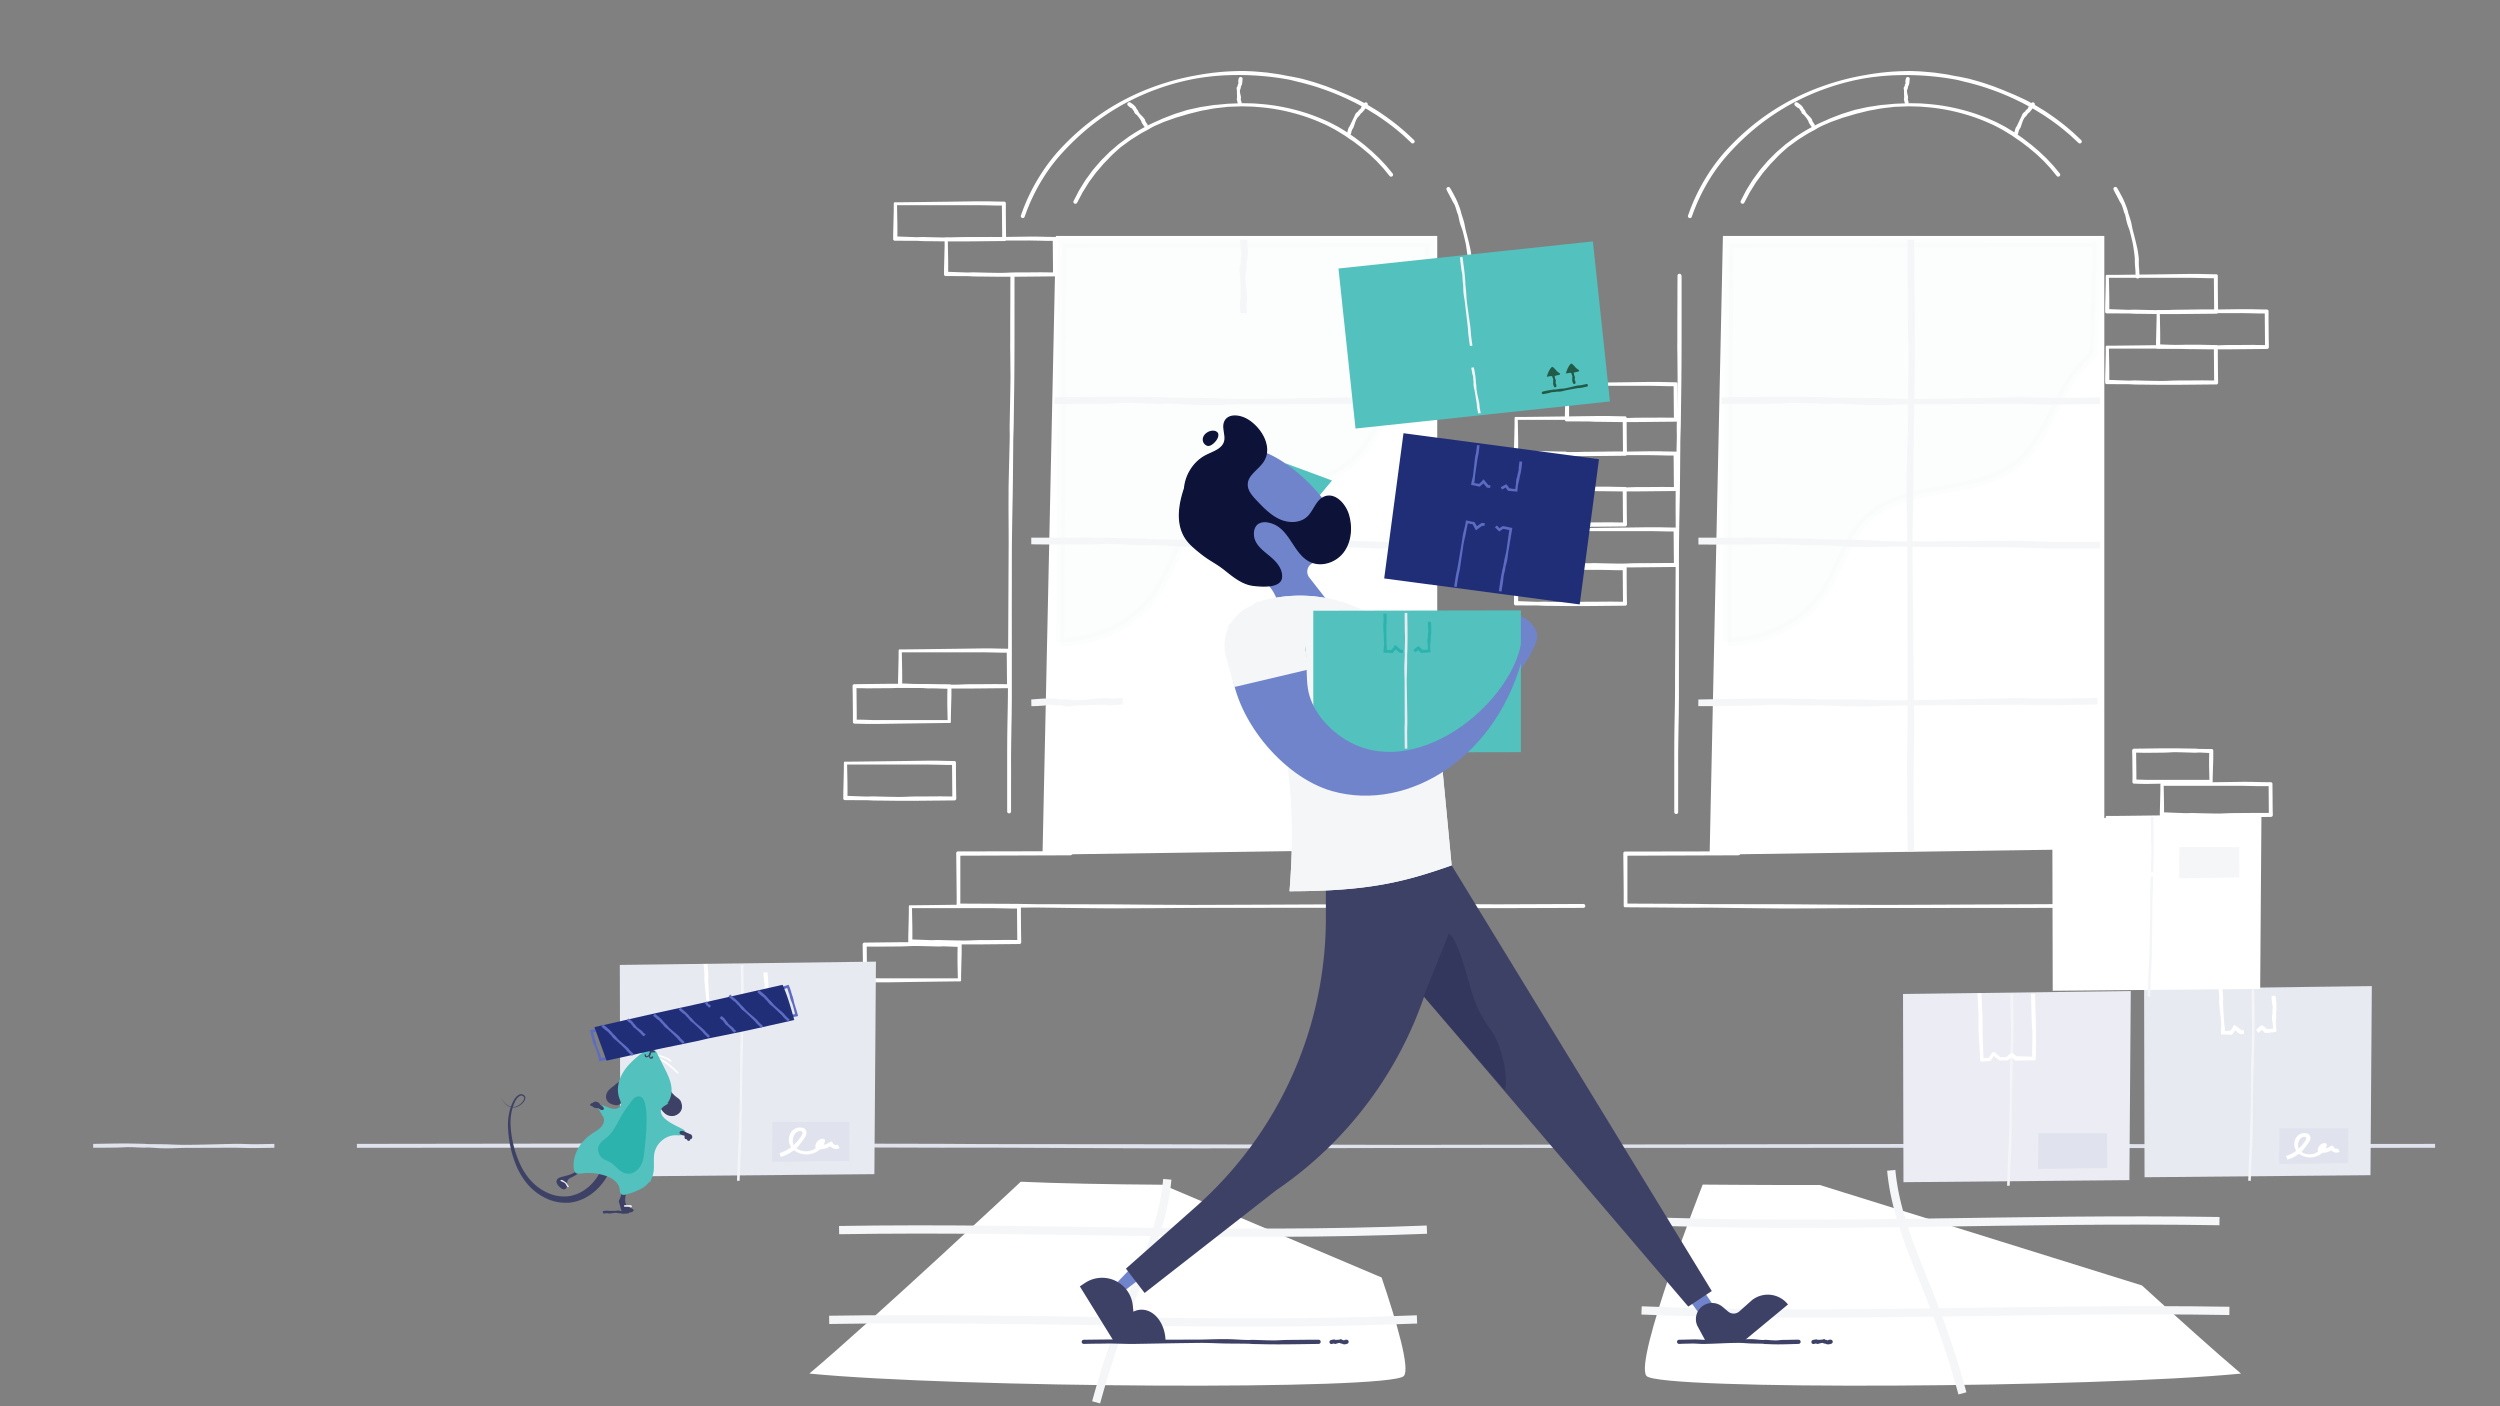 <svg id="Artwork" xmlns="http://www.w3.org/2000/svg" viewBox="0 0 1920 1080"><rect x="0" y="0" width="1920" height="1080" fill="#808080" stroke="none"/><title>emptystate-inventory</title><polygon points="1103.8 652 800.66 656.41 810.87 181.2 1103.8 181.2 1103.8 652" style="fill:#fff"/><path d="M814.28,493.3c28.26-.37,55.89-13.75,71.38-34.56s19.59-48.11,40.71-64.48c26.75-20.75,69.13-15.16,99.86-31.06,37.79-19.55,36.58-65.26,69.43-90.8l2.43-85.79-282.33.32L814.28,493.3" style="fill:#f4f6f8;stroke:#f4f6f8;stroke-miterlimit:10;stroke-width:6.341px;opacity:0.3"/><path d="M957.7,184.06s.08.88.2,2.42l.17,2.78c.05,1.07.17,2.29.19,3.61s-.07,2.75-.16,4.27c-.06.76-.16,1.54-.24,2.33a4.41,4.41,0,0,1-.08.6c-.05.2-.16.4-.24.61a4,4,0,0,0-.16,1.23c-.09,1.65,0,3.36-.2,5.09a41.76,41.76,0,0,0-.73,5.26c0,1.76.11,3.52.28,5.26l.53,5.09c.2,1.65.3,3.25.42,4.76a15.6,15.6,0,0,1,.08,2.21c-.06.71-.21,1.4-.28,2.06s-.18,1.29-.22,1.9a16.57,16.57,0,0,0,0,1.71c0,1.07.09,2,.17,2.78s.13,1.38.18,1.79l.07.63h-5.07s-.08-.88-.16-2.42l-.15-2.78a22.23,22.23,0,0,1,0-3.61c.06-.66.25-1.35.35-2.06a15.63,15.63,0,0,0,.08-2.21c0-1.51,0-3.11,0-4.76s0-3.36-.09-5.09-.09-3.5-.17-5.26-.62-3.52-.59-5.26.61-3.44,1-5.09a3,3,0,0,0,.09-1.23,5.09,5.09,0,0,1-.17-.61,3.29,3.29,0,0,1,0-.6c.08-.79.26-1.57.4-2.33a12.41,12.41,0,0,0,.26-2.21,6.41,6.41,0,0,0-.39-2.06,7.58,7.58,0,0,1-.25-1.9l-.11-1.71c-.08-1.07-.07-2-.1-2.78s0-1.38,0-1.79v-.63Z" style="fill:#f4f6f8"/><path d="M792,412.92l13.26,0,15.22,0c5.88,0,12.51-.09,19.74,0l11.28.11,12.07.3,12.75.32c2.17,0,4.37.17,6.59.38s4.46.16,6.72.21c9,.17,18.38.24,27.87.5s19.12,1,28.77,1c4.82.08,9.64,0,14.44,0s9.59,0,14.33,0l27.87-.22,26.07-.18,6.13,0c2,0,4,0,5.94.06l11.28.39c7.23.26,13.86.44,19.73.38l15.22,0c4.22,0,7.53,0,9.79-.06l3.47,0,0,5.07h-13.26l-15.22,0c-5.88,0-12.51.05-19.73-.18l-11.28-.46c-3.9-.13-7.93-.16-12.07-.18l-26.06-.19L975,419.86l-28.77-.18c-9.64,0-19.29.44-28.78.28l-3.55,0-3.53-.11c-2.35-.06-4.69-.15-7-.3-4.65-.22-9.24-.6-13.76-.77-2.26-.09-4.5-.26-6.72-.18a60.12,60.12,0,0,1-6.59.06c-4.35-.12-8.6-.33-12.74-.52s-8.17-.3-12.07-.38c-1.95,0-3.87,0-5.75.05l-5.54.22c-3.62.15-7.08.16-10.38.14h-9.36l-15.22,0c-4.22,0-7.53-.08-9.79-.09L792,418Z" style="fill:#f4f6f8"/><path d="M809.79,305.19l12.49-.16,14.34-.19c5.54,0,11.78-.21,18.6-.17h10.63l11.38.18,12,.19c2,0,4.12.13,6.21.31s4.2.12,6.33.14c8.52.08,17.32.05,26.26.23s18,.77,27.12.7c4.54,0,9.09-.07,13.61-.1s9-.06,13.5-.16l26.26-.49,24.56-.43,5.77-.1c1.9,0,3.76,0,5.6,0l10.63.27c6.81.19,13.06.3,18.6.18l14.34-.17c4,0,7.1-.11,9.23-.16l3.27-.07v5.07l-12.49.15-14.34.17c-5.54.06-11.78.18-18.6,0l-10.63-.34c-3.67-.09-7.47-.08-11.38-.06l-24.56.06-26.26.07c-8.94,0-18,0-27.12.1S937,311.06,928,311H924.7l-3.33-.08c-2.22,0-4.42-.1-6.61-.23-4.38-.18-8.71-.51-13-.63-2.13-.07-4.24-.22-6.33-.11a53.6,53.6,0,0,1-6.21.12c-4.1-.08-8.11-.25-12-.39s-7.7-.22-11.38-.26c-1.84,0-3.64,0-5.41.11l-5.22.28c-3.41.18-6.67.23-9.78.24l-8.82.08-14.34.13c-4,0-7.1,0-9.23,0h-3.27Z" style="fill:#f4f6f8"/><path d="M792,537.2c5.84-.43,11.69-1.07,17.55-.61l2.2.15a8,8,0,0,1,1.1.3,6.12,6.12,0,0,0,1.1.08c1.46.07,2.93,0,4.39,0a35.55,35.55,0,0,1,4.4.33,29.07,29.07,0,0,0,4.4.37c2.92-.14,5.85-.29,8.77-.62s5.84-.66,8.76-.85a33.1,33.1,0,0,1,4.39-.2c1.47.14,2.93.28,4.4.38a80.77,80.77,0,0,0,8.77-.6l.09,5.07c-2.92.24-5.85.39-8.77.57a19.49,19.49,0,0,1-2.2,0c-.73,0-1.47-.18-2.2-.26a36.6,36.6,0,0,0-4.39-.05c-2.92.07-5.85.06-8.78.19l-8.77.38c-2.92.22-5.83,1-8.77.62-1.47-.19-2.94-.6-4.4-.79a4.7,4.7,0,0,0-1.1-.07,5.59,5.59,0,0,1-1.09.23c-.73-.06-1.46-.1-2.2-.2a24.16,24.16,0,0,0-4.4-.37,11.57,11.57,0,0,0-2.19.42,10.73,10.73,0,0,1-2.19.29c-2.92.21-5.85.38-8.77.37Z" style="fill:#f4f6f8"/><path d="M824.56,154.3l1.48-2.87,1.78-3.44c.36-.67.7-1.41,1.16-2.17l1.5-2.42c1.07-1.69,2.2-3.62,3.54-5.62l4.59-6.27.62-.85.69-.81,1.41-1.66,3-3.46a47.84,47.84,0,0,1,3.28-3.48l3.55-3.54.91-.91,1-.85,2-1.73,4.11-3.54,4.51-3.33,2.31-1.7c.39-.28.77-.58,1.17-.85l1.23-.78a129.71,129.71,0,0,1,21.58-11.6l2.9-1.34,3-1.16,6.08-2.33c2.07-.7,4.18-1.3,6.29-2l3.17-1c1.06-.33,2.16-.5,3.25-.76l6.55-1.44c2.19-.45,4.43-.7,6.65-1.06s4.44-.74,6.7-.86l6.74-.64c.56-.05,1.12-.12,1.68-.15l1.69-.07,3.38-.14,3.38-.14,1.69-.07.42,0h.44l.84,0,6.69.13c2.23.06,4.47.3,6.69.45a151.44,151.44,0,0,1,25.76,4.33,143.65,143.65,0,0,1,23.13,8c3.62,1.45,6.94,3.32,10.2,5,1.59.91,3.13,1.85,4.64,2.78l2.24,1.37c.74.46,1.43,1,2.13,1.45l4.1,2.84c.68.45,1.31,1,1.93,1.44l1.87,1.43,3.58,2.76L1051,114c1,.9,2.11,1.72,3,2.61l2.71,2.56,2.5,2.36,2.15,2.29c1.35,1.46,2.6,2.72,3.6,3.89l2.5,3,2.08,2.52a1.52,1.52,0,0,1-2.34,1.94h0l-.08-.09-2-2.46-2.44-3c-1-1.15-2.2-2.38-3.51-3.81l-2.09-2.24-2.44-2.31-2.65-2.51c-.91-.87-2-1.67-3-2.55l-3.2-2.69c-1.12-.89-2.32-1.76-3.52-2.68s-2.42-1.89-3.75-2.77-2.68-1.77-4-2.74c-.69-.47-1.36-1-2.08-1.42l-2.19-1.35c-1.48-.9-3-1.84-4.52-2.75-3.18-1.67-6.4-3.53-9.94-5a140.78,140.78,0,0,0-22.61-8,146.38,146.38,0,0,0-25.25-4.45c-2.18-.15-4.33-.41-6.55-.49l-6.69-.18-.84,0h-.37l-.42,0-1.66.06-3.33.12-3.33.12-1.67.06c-.55,0-1.1.12-1.66.18-4.41.54-8.84.89-13.17,1.83-2.17.42-4.36.72-6.5,1.22l-6.38,1.59c-2.13.49-4.2,1.13-6.27,1.75l-6.19,1.82-6,2.13-3,1.07-2.88,1.25c-1.91.84-3.83,1.62-5.65,2.55s-3.51,2.08-5.3,3c-3.61,1.77-6.86,4-10.13,6l-1.21.76c-.39.27-.77.55-1.15.83l-2.27,1.65-4.44,3.24c-2.71,2.38-5.34,4.66-7.68,7l-3.37,3.55c-1.1,1.15-2.25,2.21-3.2,3.4l-2.88,3.37-1.38,1.61-.68.79-.61.82-4.49,6.1c-1.3,1.93-2.38,3.77-3.41,5.4l-1.45,2.31c-.46.73-.81,1.48-1.17,2.15l-1.81,3.43-1.51,2.85a1.52,1.52,0,0,1-2.7-1.41Z" style="fill:#fff"/><path d="M1113.75,144.47l1.47,2.61c.48.82,1,1.86,1.65,3.06s1.36,2.54,2,4.06c.33.76.71,1.54,1,2.36l1,2.58c.34.89.62,1.82.93,2.77a7.44,7.44,0,0,1,.35,1.48,13,13,0,0,0,.45,1.47c.62,2,1.34,4,1.86,6.08s.76,4.32,1.38,6.42c.24,1.07.56,2.12.83,3.18s.5,2.12.79,3.17c.57,2.09,1,4.18,1.47,6.19s.8,4,1,5.86c.14.94.28,1.85.35,2.74s0,1.76,0,2.58c0,1.65,0,3.17.17,4.5s.19,2.5.22,3.47.1,1.72.13,2.24l.06.79a1.52,1.52,0,1,1-3,.22v-.22l-.13-3c0-.94-.1-2.09-.22-3.39s-.23-2.78-.29-4.4c0-.81,0-1.66,0-2.53s-.15-1.77-.25-2.69c-.18-1.85-.51-3.77-.78-5.78s-.69-4.05-1.19-6.12-1-4.17-1.54-6.25-1.46-4.06-2.07-6.09-1-4.1-1.42-6.09a6,6,0,0,0-.45-1.44A5.06,5.06,0,0,1,1119,163l-.82-2.75c-.26-.9-.58-1.74-.89-2.56a14,14,0,0,0-1.23-2.22,19.35,19.35,0,0,1-1.08-2.06l-1-1.86c-.59-1.17-1.11-2.18-1.59-3s-.79-1.51-1-2l-.36-.7a1.52,1.52,0,0,1,2.68-1.44Z" style="fill:#fff"/><path d="M779.14,212.1s0,6.43,0,17.68c0,5.62,0,12.45,0,20.29s0,16.67-.06,26.32c0,4.82-.06,9.84-.1,15s-.14,10.57-.21,16.09l-.22,17c-.06,5.8-.42,11.72-.39,17.75-.13,12.05-.18,24.51-.38,37.16l-.37,19.11q-.14,9.6-.27,19.26c-.08,12.86,0,25.71-.05,38.37s0,25.11,0,37.16,0,23.7,0,34.75q0,4.14,0,8.17l-.08,7.92c0,5.2-.15,10.22-.24,15-.13,9.64-.31,18.48-.27,26.31s0,14.66,0,20.29c0,11.25,0,17.68,0,17.68a1.52,1.52,0,0,1-3,0h0v0s0-6.43,0-17.68c0-5.62,0-12.45,0-20.29s0-16.67.16-26.31.44-20.09.44-31.13.12-22.7.18-34.75c.12-24.11.25-49.82.37-75.53q0-9.64-.07-19.26t0-19.11v-4.74l.1-4.71.2-9.36.45-18.35c.08-3,.18-6,.13-9s-.09-5.89,0-8.79l.33-17q.14-8.29.26-16.09c0-5.2-.08-10.22-.11-15q0-3.62-.08-7.08t0-6.76c0-4.39,0-8.56,0-12.48,0-7.83.05-14.66.08-20.29,0-11.25.06-17.68.06-17.68a1.52,1.52,0,1,1,3,0Z" style="fill:#fff"/><path d="M1083.95,109.78,1081,107c-1-.89-2.14-2-3.55-3.29l-4.94-4.16c-3.76-3.06-8.48-6.62-14.12-10.36-1.37-1-2.91-1.83-4.43-2.79s-3.09-1.94-4.75-2.87c-3.35-1.79-6.78-3.83-10.55-5.6a190.9,190.9,0,0,0-24.84-10.26c-4.51-1.59-9.25-2.85-14.1-4.16-2.45-.53-4.9-1.19-7.39-1.81s-5.06-1-7.63-1.45a215,215,0,0,0-32.06-2.63c-5.54,0-11,.09-16.59.53l-4.16.34-4.15.49c-2.78.29-5.53.75-8.29,1.18a181.72,181.72,0,0,0-32.11,8.72c-5.17,1.86-10.16,4.05-15,6.3-2.42,1.18-4.82,2.36-7.16,3.6s-4.67,2.48-6.89,3.86a176.69,176.69,0,0,0-24.51,17.38,195.91,195.91,0,0,0-19.24,18.79,131.16,131.16,0,0,0-13.6,18.23,142.5,142.5,0,0,0-8.34,15.42c-1.07,2.18-1.88,4.19-2.61,5.94l-1,2.42-.75,2-1.37,3.75,0,0a1.52,1.52,0,0,1-2.86-1h0l1.4-3.82.77-2.09,1-2.47c.74-1.78,1.58-3.83,2.67-6.06a145.38,145.38,0,0,1,8.53-15.72,140.78,140.78,0,0,1,13.78-18.65,189.11,189.11,0,0,1,19.69-19,179.57,179.57,0,0,1,25-17.48,181.73,181.73,0,0,1,29.6-13.77A193.86,193.86,0,0,1,919,57.82c2.78-.49,5.56-1,8.37-1.37l4.2-.58,4.21-.43c5.61-.57,11.29-.8,16.77-.91,2.84-.05,5.58.1,8.35.21s5.49.4,8.21.62l4.06.37,4,.57c2.66.4,5.32.71,7.91,1.26l3.88.75c1.28.29,2.59.38,3.86.69,2.54.53,5.08,1,7.55,1.61,4.91,1.37,9.72,2.68,14.29,4.32l3.42,1.15c1.13.38,2.22.85,3.32,1.27,2.19.87,4.37,1.67,6.46,2.57l6.2,2.59c1,.4,2,.86,3,1.33l2.91,1.36c3.89,1.7,7.41,3.73,10.79,5.59,1.68,1,3.26,2,4.82,2.93s3.1,1.85,4.5,2.86c5.73,3.83,10.51,7.46,14.35,10.61l5.06,4.29c1.42,1.29,2.58,2.41,3.54,3.3l2.94,2.76a1.52,1.52,0,0,1-2.08,2.22Z" style="fill:#fff"/><path d="M868.22,78.8s.27.17.74.49l.84.61c.33.25.71.51,1.08.85A9.4,9.4,0,0,1,872,81.94c.18.23.34.47.51.73a.8.8,0,0,1,.17.46c0,.18.16.27.24.4A13.43,13.43,0,0,1,874,85a12.37,12.37,0,0,0,.9,1.78c.8,1,1.79,1.91,2.64,2.82A16.68,16.68,0,0,1,878.74,91a3.3,3.3,0,0,1,.47.68c.11.25.15.52.24.75a3.84,3.84,0,0,0,.55,1.23c.21.34.4.63.57.87a8.94,8.94,0,0,0,.54.75,1.5,1.5,0,0,1-2.3,1.93l-.07-.09-.37-.52s-.18-.25-.47-.71c-.14-.23-.32-.51-.53-.82a5,5,0,0,1-.62-1.09c-.08-.22-.1-.49-.18-.73a3.22,3.22,0,0,0-.36-.69c-.28-.45-.58-.93-.9-1.41a15.55,15.55,0,0,0-1.07-1.44c-.38-.48-.78-1-1.19-1.41s-1.06-.73-1.44-1.19a4.88,4.88,0,0,1-.74-1.72c-.08-.12-.1-.3-.26-.35a1.28,1.28,0,0,1-.22-.09.71.71,0,0,1-.13-.17c-.16-.24-.27-.51-.4-.76a2.71,2.71,0,0,0-.44-.67,1.47,1.47,0,0,0-.69-.34,1.73,1.73,0,0,1-.59-.35l-.48-.35c-.3-.21-.54-.44-.77-.61-.43-.36-.66-.58-.66-.58a1.52,1.52,0,0,1,1.85-2.39Z" style="fill:#fff"/><path d="M954.26,61.1s0,.28-.06.77c0,.25-.06.53-.08.85s0,.68-.1,1.08a10.51,10.51,0,0,1-.31,1.26l-.24.68a.6.6,0,0,1-.24.34c-.12.11-.1.24-.15.36-.11.5-.11,1-.28,1.54a6.25,6.25,0,0,0-.55,1.59,8.59,8.59,0,0,0,.12,1.63c.09.54.2,1.06.32,1.57s.2,1,.31,1.45a2.19,2.19,0,0,1,.09.67c0,.22-.09.43-.12.64s-.07.4-.08.59a2.6,2.6,0,0,0,.08.52,6.42,6.42,0,0,0,.2.83,5.91,5.91,0,0,0,.25.71,1.51,1.51,0,1,1-2.75,1.23,1.4,1.4,0,0,1-.06-.16l-.2-.64s-.09-.28-.2-.77l-.2-.89a3.35,3.35,0,0,1-.13-1.17,6.46,6.46,0,0,1,.16-.69,2.79,2.79,0,0,0,0-.72c0-.49,0-1-.05-1.55s0-1.09-.05-1.66l0-1.72a12.25,12.25,0,0,1-.23-1.74c0-.57.48-1.09.75-1.59,0-.13.17-.25.11-.39a1.12,1.12,0,0,1-.07-.21.59.59,0,0,1,0-.19,4.32,4.32,0,0,1,.35-.71,1.38,1.38,0,0,0,.16-1.37,1.4,1.4,0,0,1,0-.63L951,62a8.42,8.42,0,0,1,.13-.89c.1-.48.18-.74.18-.74a1.52,1.52,0,0,1,3,.51Z" style="fill:#fff"/><path d="M1050.16,81.08l-2.25,3.26c-.35.47-.78.94-1.22,1.46l-.72.76a1.14,1.14,0,0,1-.47.33c-.19.09-.27.26-.4.4-.45.59-.83,1.25-1.36,1.84a12.81,12.81,0,0,0-1.6,1.8c-.36.71-.72,1.42-1,2.15s-.53,1.47-.76,2.18-.47,1.39-.68,2a5.17,5.17,0,0,1-.35.92l-.51.78c-.16.26-.32.5-.45.74a5.59,5.59,0,0,0-.25.72,12.16,12.16,0,0,0-.34,1.2c-.16.67-.22,1.07-.22,1.07a1.52,1.52,0,0,1-3-.42,1.5,1.5,0,0,1,0-.18l.1-.38.29-1.1c.09-.35.21-.77.36-1.26a6.6,6.6,0,0,1,.61-1.58c.16-.27.37-.53.57-.81a6.42,6.42,0,0,0,.46-.93c.29-.65.61-1.32.95-2s.68-1.42,1-2.14.75-1.46,1.11-2.2a22,22,0,0,1,1-2.29,6.77,6.77,0,0,1,1.79-1.68c.13-.14.33-.24.37-.44a2,2,0,0,1,.08-.29,1,1,0,0,1,.18-.21,7.25,7.25,0,0,1,.82-.74,2.8,2.8,0,0,0,1.14-1.63,6.87,6.87,0,0,1,.88-1.46c.28-.43.57-.76.78-1,.45-.54.72-.84.72-.84a1.52,1.52,0,0,1,2.37,1.9Z" style="fill:#fff"/><path d="M1639,575l14.88-.2,7.44-.1h7.44c2.48,0,5,.06,7.44.09l7.44.12c1.24,0,2.48,0,3.72.14s2.48.16,3.72.14l7.44.05h0a1.28,1.28,0,0,1,1.27,1.29l0,6c0,1-.06,2-.08,3l-.1,3-.19,6c-.08,2-.08,4-.1,6v0a.76.76,0,0,1-.77.76h0c-1.24,0-2.48,0-3.72,0l-3.72.06-7.44.11-14.88.24-14.88.27-3.72.07-3.72,0c-2.48,0-5-.14-7.44-.19h-.06a1.3,1.3,0,0,1-1.27-1.33h0c0-1,.06-2,.06-3s0-2,0-3l-.07-6-.07-6c0-2-.09-4-.13-6a1.49,1.49,0,0,1,1.46-1.52h.06Zm1.54,3,.13,10.42.07,6v6l-1.75-1.75c2.48,0,5,.15,7.44.19l3.72.09h3.72l14.88,0,14.88,0,7.44,0c2.48,0,5,0,7.44,0l-1.63,1.63-.31-11.94c0-1,0-2,0-3s0-2,0-3l.07-3c0-1,.09-2,.13-3l1.75,1.75-7.44-.36a24.7,24.7,0,0,0-3.72,0,33.3,33.3,0,0,1-3.72,0l-7.44-.23-3.72-.09c-1.24-.05-2.48,0-3.72,0l-3.72.2c-1.24.07-2.48.11-3.72.13l-7.44.07-7.44.07C1644.47,578.08,1642.5,578.06,1640.53,578.05Z" style="fill:#fff"/><path d="M1744,627.39l-21,.22c-3.5,0-7,.09-10.5.09H1702l-10.5-.14-5.25-.07-2.63,0-2.63-.13c-.87,0-1.75-.1-2.63-.11h-2.63l-5.25,0-10.5-.05a1.26,1.26,0,0,1-1.25-1.25c0-2,.08-4,.12-6l.15-6,.15-6c.05-2,0-4,.06-6v0a.77.77,0,0,1,.77-.76h0c1.75,0,3.5,0,5.25,0l5.25-.06L1681,601l21-.27,21-.29c3.5,0,7,.06,10.5.15s7,.15,10.5.16a1.25,1.25,0,0,1,1.24,1.24h0l.11,11.94q0,6,.17,11.94a1.49,1.49,0,0,1-1.46,1.52H1744Zm-1.54-3L1742.3,602l1.75,1.75h-5.25c-1.75,0-3.5,0-5.25,0l-10.5-.23-21,0-21,0-10.5,0h-5.25c-1.75,0-3.5,0-5.25,0l1.63-1.63.23,11.94c0,2,.1,4,.09,6s0,4,0,6l-1.94-1.94c1.75,0,3.5,0,5.25.13l5.25.2,5.25.19a52.51,52.51,0,0,0,5.25.06,51.49,51.49,0,0,1,5.25,0l5.25.13,10.5.21c1.75,0,3.5,0,5.25-.09s3.5-.18,5.25-.21c3.5-.09,7-.07,10.5-.11l10.5-.08C1736.53,624.32,1739.52,624.34,1742.51,624.35Z" style="fill:#fff"/><path d="M1702,652.86l-21,.22c-3.5,0-7,.09-10.5.09H1660l-10.5-.14-5.25-.07-2.63,0-2.63-.13c-.88,0-1.75-.1-2.63-.11h-2.63l-5.25,0-10.5-.05a1.26,1.26,0,0,1-1.25-1.25c0-2,.08-4,.12-6l.15-6,.15-6c.05-2,0-4,.06-6v0a.77.77,0,0,1,.78-.76h0c1.75,0,3.5,0,5.25,0l5.25-.06,10.51-.12,21-.27,21-.29c3.5,0,7,.06,10.5.15s7,.15,10.5.16a1.25,1.25,0,0,1,1.24,1.24h0l.11,11.94q0,6,.17,11.94a1.49,1.49,0,0,1-1.46,1.52H1702Zm-1.54-3-.21-22.35,1.75,1.75h-5.25c-1.75,0-3.5,0-5.25,0l-10.5-.23-21,0-21,0-10.51,0h-5.25c-1.75,0-3.5,0-5.25,0l1.63-1.63.23,11.94c0,2,.1,4,.09,6s0,4,0,6l-1.94-1.94c1.75,0,3.5,0,5.25.12l5.25.2,5.25.19a52.5,52.5,0,0,0,5.25.06,51.63,51.63,0,0,1,5.25,0l5.25.13,10.5.21c1.75,0,3.5,0,5.25-.09s3.5-.18,5.25-.21c3.5-.09,7-.07,10.5-.11l10.5-.08C1694.51,649.78,1697.5,649.81,1700.49,649.81Z" style="fill:#fff"/><path d="M656.24,525.46l18.29-.21,9.15-.1h9.15c3,0,6.1.07,9.15.1l9.15.13c1.52,0,3,.1,4.57.18s3,.09,4.57.1l9.15.05h0A1.27,1.27,0,0,1,730.7,527h0l0,6.88-.19,6.88-.18,6.88c0,1.15-.07,2.29-.07,3.44l0,3.44v0a.77.77,0,0,1-.77.76h0c-1.52,0-3,0-4.57,0l-4.57.06-9.15.11-18.29.25-18.29.28c-1.52,0-3,.07-4.57,0l-4.57,0-9.15-.21h-.06a1.27,1.27,0,0,1-1.24-1.3h0c0-1.15,0-2.29,0-3.44s0-2.29,0-3.44l-.07-6.88-.07-6.88-.12-6.88a1.49,1.49,0,0,1,1.47-1.52h.05Zm1.54,3,.12,12.24.07,6.88,0,6.88-1.75-1.75c1.52,0,3,0,4.57,0l4.57.12L670,553c1.52,0,3,0,4.57,0l18.29,0,18.29,0,9.15,0h4.57c1.52,0,3,0,4.57,0l-1.63,1.63-.29-13.76c0-1.15,0-2.29,0-3.44v-3.44c.06-2.29.05-4.59.17-6.88l1.79,1.79-9.15-.37c-1.52,0-3-.16-4.57-.09a41.91,41.91,0,0,1-4.57.06l-9.15-.23-4.57-.09c-1.52,0-3-.06-4.57,0s-3,.11-4.57.18-3,.11-4.57.15l-9.15.07-9.15.07C662.85,528.53,660.31,528.51,657.78,528.51Z" style="fill:#fff"/><path d="M774.93,528.5l-21,.21-10.5.1h-10.5l-10.5-.12-5.25-.07c-1.75,0-3.5,0-5.25-.08s-3.5-.2-5.25-.22l-5.25,0-10.5-.05h0a1.26,1.26,0,0,1-1.25-1.27h0c0-2.29,0-4.59.08-6.88l.17-6.88.16-6.88c.07-2.29,0-4.59.08-6.88v0a.77.77,0,0,1,.78-.76h0c1.75,0,3.5,0,5.25,0l5.25-.06,10.5-.12,21-.26,21-.29c1.75,0,3.5,0,5.25,0s3.5,0,5.25.07c3.5.07,7,.16,10.5.19h0a1.26,1.26,0,0,1,1.25,1.27l0,3.44,0,3.44.06,6.88.06,6.88.12,6.88A1.5,1.5,0,0,1,775,528.5h-.05Zm-1.54-3-.11-12.24c0-4.59-.11-9.17-.1-13.76l1.75,1.75h-5.25c-1.75,0-3.5-.07-5.25-.11l-5.25-.11c-1.75,0-3.5-.08-5.25-.06l-21,0-21,0-10.5,0h-5.25c-1.75,0-3.5,0-5.25,0l1.63-1.63.26,13.76c.06,2.29.06,4.59.07,6.88s0,4.59-.07,6.88l-1.89-1.89c1.75,0,3.5.12,5.25.17l5.25.19,5.25.19c1.75.09,3.5-.08,5.25-.09s3.5.07,5.25.11l5.25.13,5.25.1c1.75,0,3.5.09,5.25.07s3.5-.06,5.25-.14,3.5-.15,5.25-.19,3.5,0,5.25-.05l5.25,0,10.5-.08C767.42,525.42,770.41,525.45,773.4,525.45Z" style="fill:#fff"/><path d="M732.92,614.72l-21,.21-10.5.1H690.9l-10.5-.12-5.25-.07c-1.75,0-3.5,0-5.25-.08s-3.5-.2-5.25-.22l-5.25,0-10.51-.05h0a1.26,1.26,0,0,1-1.25-1.27h0c0-2.29,0-4.59.08-6.88l.17-6.88.16-6.88c.07-2.29,0-4.59.08-6.88v0a.77.77,0,0,1,.78-.76h0c1.75,0,3.5,0,5.25,0l5.25-.06,10.5-.12,21-.26,21-.29c1.75,0,3.5,0,5.25,0s3.5,0,5.25.07c3.5.07,7,.16,10.51.19h0a1.26,1.26,0,0,1,1.25,1.27l0,3.44,0,3.44.06,6.88.06,6.88.12,6.88a1.5,1.5,0,0,1-1.47,1.52h-.05Zm-1.54-3-.11-12.24c0-4.59-.11-9.17-.1-13.76l1.75,1.75h-5.25c-1.75,0-3.5-.07-5.25-.11l-5.25-.11c-1.75,0-3.5-.08-5.25-.06l-21,0-21,0-10.5,0h-5.25c-1.75,0-3.5,0-5.25,0l1.63-1.63.26,13.76c.06,2.29.06,4.59.07,6.88s0,4.59-.07,6.88l-1.89-1.89c1.75,0,3.5.12,5.25.17l5.25.19,5.25.19c1.75.09,3.5-.08,5.25-.09s3.5.07,5.25.11l5.25.13,5.25.1c1.75,0,3.5.09,5.25.07s3.5-.06,5.25-.14,3.5-.15,5.25-.19,3.5,0,5.25-.05l5.25,0,10.51-.08C725.4,611.65,728.39,611.68,731.38,611.68Z" style="fill:#fff"/><path d="M664.1,723.92l18.29-.21,9.15-.1h9.15c3,0,6.1.07,9.15.1l9.15.13c1.52,0,3,.1,4.57.18s3,.09,4.57.1l9.15.05h0a1.27,1.27,0,0,1,1.27,1.28h0l0,6.88-.19,6.88-.18,6.88c0,1.15-.07,2.29-.07,3.44l0,3.44v0a.77.77,0,0,1-.77.76h0c-1.52,0-3,0-4.57,0l-4.57.06-9.15.11-18.29.25-18.29.28c-1.52,0-3,.07-4.57,0l-4.57,0-9.15-.21H664a1.27,1.27,0,0,1-1.24-1.3h0c0-1.15,0-2.29,0-3.44s0-2.29,0-3.44l-.07-6.88-.07-6.88-.12-6.88a1.49,1.49,0,0,1,1.47-1.52h.05Zm1.54,3,.12,12.24.07,6.88,0,6.88-1.75-1.75c1.52,0,3,0,4.57,0l4.57.12,4.57.09c1.52,0,3,0,4.57,0l18.29,0,18.29,0,9.15,0h4.57c1.52,0,3,0,4.57,0L735.65,753l-.29-13.76c0-1.15,0-2.29,0-3.44v-3.44c.06-2.29.05-4.59.17-6.88l1.79,1.79-9.15-.37c-1.52,0-3-.16-4.57-.09a41.91,41.91,0,0,1-4.57.06l-9.15-.23-4.57-.09c-1.52,0-3-.06-4.57,0s-3,.11-4.57.18-3,.11-4.57.15l-9.15.07-9.15.07C670.71,727,668.18,727,665.64,727Z" style="fill:#fff"/><path d="M782.8,725l-21,.21-10.51.1h-10.5l-10.5-.12-5.25-.07c-1.75,0-3.5,0-5.25-.08s-3.5-.2-5.25-.22l-5.25,0-10.5-.05h0a1.26,1.26,0,0,1-1.25-1.27h0c0-2.29,0-4.59.08-6.88l.17-6.88.16-6.88c.07-2.29,0-4.59.08-6.88v0a.77.77,0,0,1,.78-.76h0c1.75,0,3.5,0,5.25,0l5.25-.06,10.5-.12,21-.26,21-.29c1.75,0,3.5,0,5.25,0s3.5,0,5.25.07c3.5.07,7,.16,10.5.19h0a1.26,1.26,0,0,1,1.25,1.27l0,3.44,0,3.44.06,6.88.06,6.88.12,6.88a1.5,1.5,0,0,1-1.47,1.52h-.05Zm-1.54-3-.11-12.24c0-4.59-.11-9.17-.1-13.76l1.75,1.75h-5.25c-1.75,0-3.5-.07-5.25-.11l-5.25-.11c-1.75,0-3.5-.08-5.25-.06l-21,0-21,0-10.5,0H704c-1.75,0-3.5,0-5.25,0l1.63-1.63.26,13.76c.06,2.29.06,4.59.07,6.88s0,4.59-.07,6.88l-1.89-1.89c1.75,0,3.5.12,5.25.17l5.25.19,5.25.19c1.75.1,3.5-.08,5.25-.09s3.5.08,5.25.11l5.25.13,5.25.1c1.75,0,3.5.09,5.25.07s3.5-.06,5.25-.14,3.5-.15,5.25-.19,3.5,0,5.25-.05l5.25,0,10.5-.08C775.28,721.88,778.27,721.91,781.26,721.91Z" style="fill:#fff"/><path d="M822.5,656.88l-86.79.31,1.83-1.83v20.2l0,20.2-1.8-1.8,30,.14,15,.07,15,.24,60,.14,30,.27,30,.16,60-.22,60-.28,30-.15c10,0,20-.16,30-.1l30,.18c10,0,20,.16,30,.09l60-.25a1.52,1.52,0,1,1,0,3h0l-60,.2-30,0-30-.24c-10-.09-20,0-30,0l-30,0-60,0-60,.06-30,.21-30,.13c-10,0-20-.17-30-.25l-30-.39-15,.11-15-.14-30-.23h0a1.06,1.06,0,0,1-1.05-1.06c0-3.37.08-6.73,0-10.1l-.09-10.1-.23-20.2a1.34,1.34,0,0,1,1.33-1.36h0l86.79-.16a1.52,1.52,0,0,1,0,3Z" style="fill:#fff"/><polygon points="1616.12 652 1312.99 656.41 1323.2 181.2 1616.12 181.2 1616.12 652" style="fill:#fff"/><path d="M1326.6,493.3c28.26-.37,55.89-13.75,71.38-34.56s19.59-48.11,40.71-64.48c26.75-20.75,69.13-15.16,99.86-31.06,37.79-19.55,36.58-65.26,69.43-90.8l2.43-85.79-282.33.32L1326.6,493.3" style="fill:#f4f6f8;stroke:#f4f6f8;stroke-miterlimit:10;stroke-width:6.341px;opacity:0.3"/><path d="M1470,184.06s.06,7.34.16,20.19c.05,6.42.11,14.22.19,23.17s.21,19,.17,30.05c0,5.51,0,11.24,0,17.18s-.12,12.07-.18,18.38-.13,12.79-.19,19.41c0,3.31-.16,6.66-.31,10s-.12,6.79-.14,10.23q0,10.32-.09,21,0,5.31,0,10.69c0,3.58,0,7.18-.12,10.79q-.21,10.84-.42,21.82l-.21,11q0,5.5-.06,11c0,14.68.24,29.36.35,43.81s.28,28.67.41,42.44.3,27.07.43,39.69q.05,4.73.1,9.33c0,3.06,0,6.08,0,9.05,0,5.94-.15,11.67-.23,17.18-.19,11-.3,21.1-.18,30.05s.12,16.75.17,23.17.11,11.47.16,14.91l.07,5.28H1465l-.15-20.19c0-6.42-.1-14.22-.17-23.17,0-4.47-.07-9.23-.06-14.25s-.05-10.29,0-15.8l.31-17.18q.06-4.45.11-9.05t0-9.33c0-12.62,0-25.92-.06-39.69s0-28-.07-42.44,0-29.13-.11-43.81q-.16-11-.32-22l-.18-10.94c-.06-3.64,0-7.27-.05-10.88q0-2.71,0-5.41t.08-5.38c0-3.58.1-7.14.23-10.69.18-7.08.51-14.08.63-21,.07-3.44.22-6.85.11-10.23s-.22-6.73-.11-10q.19-9.94.38-19.41c.16-6.31.22-12.44.26-18.38,0-3,0-5.89-.11-8.75l-.28-8.43c-.18-5.51-.23-10.78-.24-15.8s-.06-9.78-.08-14.25c-.05-8.95-.1-16.75-.13-23.17s0-11.47,0-14.91,0-5.28,0-5.28Z" style="fill:#f4f6f8"/><path d="M1304.37,412.92l13.26,0,15.22,0c5.88,0,12.51-.09,19.74,0l11.28.11,12.07.3,12.75.32c2.17,0,4.37.17,6.59.38s4.46.16,6.72.21c9,.17,18.38.24,27.87.5s19.12,1,28.77,1c4.82.08,9.64,0,14.44,0s9.59,0,14.33,0l27.87-.22,26.07-.18,6.13,0c2,0,4,0,5.94.06l11.28.39c7.23.26,13.86.44,19.73.38l15.22,0c4.22,0,7.53,0,9.79-.06l3.47,0,0,5.07h-13.26l-15.22,0c-5.88,0-12.51.05-19.73-.18l-11.28-.46c-3.9-.13-7.93-.16-12.07-.18l-26.06-.19-27.87-.21-28.77-.18c-9.64,0-19.29.44-28.78.28l-3.55,0-3.53-.11c-2.35-.06-4.69-.15-7-.3-4.65-.22-9.24-.6-13.76-.77-2.26-.09-4.5-.26-6.72-.18a60.12,60.12,0,0,1-6.59.06c-4.35-.12-8.6-.33-12.74-.52s-8.17-.3-12.07-.38c-1.95,0-3.87,0-5.75.05l-5.54.22c-3.62.15-7.08.16-10.38.14h-9.36l-15.22,0c-4.22,0-7.53-.08-9.79-.09l-3.46,0Z" style="fill:#f4f6f8"/><path d="M1322.11,305.19l12.49-.16,14.34-.19c5.54,0,11.78-.21,18.6-.17h10.63l11.38.18,12,.19c2,0,4.12.13,6.21.31s4.2.12,6.33.14c8.52.08,17.32.05,26.26.23s18,.77,27.12.7c4.54,0,9.09-.07,13.61-.1s9-.06,13.5-.16l26.26-.49,24.56-.43,5.77-.1c1.9,0,3.76,0,5.6,0l10.63.27c6.81.19,13.06.3,18.6.18l14.34-.17c4,0,7.1-.11,9.23-.16l3.27-.07v5.07l-12.49.15-14.34.17c-5.54.06-11.78.18-18.6,0l-10.63-.34c-3.67-.09-7.47-.08-11.38-.06l-24.56.06-26.26.07c-8.94,0-18,0-27.12.1s-18.17.63-27.12.57H1437l-3.33-.08c-2.22,0-4.42-.1-6.61-.23-4.38-.18-8.71-.51-13-.63-2.13-.07-4.24-.22-6.33-.11a53.6,53.6,0,0,1-6.21.12c-4.1-.08-8.11-.25-12-.39s-7.7-.22-11.38-.26c-1.84,0-3.64,0-5.41.11l-5.22.28c-3.41.18-6.67.23-9.78.24l-8.82.08-14.34.13c-4,0-7.1,0-9.23,0h-3.27Z" style="fill:#f4f6f8"/><path d="M1304.34,537.2l13.16-.22,15.11-.25c5.83-.07,12.42-.26,19.6-.26l11.2,0,12,.13,12.66.14c2.16,0,4.34.11,6.55.29s4.43.1,6.67.12c9,0,18.25,0,27.68.11s19,.69,28.58.58c4.79,0,9.57-.11,14.34-.16s9.52-.1,14.23-.22l27.67-.61,25.88-.54,6.08-.13c2,0,4,0,5.9,0l11.2.23c7.18.16,13.76.24,19.6.1l15.11-.23c4.19,0,7.48-.14,9.72-.2l3.44-.09,0,5.07-13.16.2-15.11.23c-5.83.08-12.42.23-19.6.1l-11.2-.3c-3.87-.07-7.87,0-12,0l-25.88.17-27.67.19-28.57.22c-9.57.1-19.15.71-28.57.69l-3.53,0-3.51-.06c-2.34,0-4.66-.08-7-.2-4.62-.16-9.18-.47-13.67-.57-2.24-.06-4.47-.2-6.67-.08a59.32,59.32,0,0,1-6.55.15c-4.32-.06-8.55-.21-12.66-.34s-8.12-.18-12-.21c-1.94,0-3.84,0-5.71.13l-5.49.3c-3.59.2-7,.26-10.3.29l-9.29.12-15.11.2c-4.19.06-7.48,0-9.72,0h-3.44Z" style="fill:#f4f6f8"/><path d="M1336.88,154.3l1.48-2.87,1.78-3.44c.36-.67.7-1.41,1.16-2.17l1.5-2.42c1.07-1.69,2.2-3.62,3.54-5.62l4.59-6.27.62-.85.69-.81,1.41-1.66,3-3.46c1-1.22,2.13-2.32,3.28-3.48l3.55-3.54.91-.91,1-.85,2-1.73,4.11-3.54,4.52-3.33,2.31-1.7c.39-.28.77-.58,1.17-.85l1.23-.78a129.71,129.71,0,0,1,21.58-11.6l2.9-1.34,3-1.16,6.08-2.33c2.07-.7,4.18-1.3,6.29-2l3.17-1c1.06-.33,2.16-.5,3.25-.76l6.55-1.44c2.19-.45,4.43-.7,6.65-1.06s4.44-.74,6.7-.86l6.74-.64c.56-.05,1.12-.12,1.68-.15l1.69-.07,3.38-.14,3.38-.14,1.69-.07.42,0h.44l.84,0,6.69.13c2.23.06,4.47.3,6.69.45a151.43,151.43,0,0,1,25.76,4.33,143.67,143.67,0,0,1,23.13,8c3.62,1.45,6.94,3.32,10.19,5,1.59.91,3.13,1.85,4.64,2.78l2.24,1.37c.74.46,1.43,1,2.13,1.45l4.1,2.84c.68.45,1.31,1,1.93,1.44l1.87,1.43,3.58,2.76,3.27,2.75c1,.9,2.11,1.72,3,2.61l2.71,2.56,2.5,2.36,2.15,2.29c1.35,1.46,2.6,2.72,3.6,3.89l2.5,3,2.08,2.52a1.52,1.52,0,0,1-2.34,1.94h0l-.08-.09-2-2.46-2.44-3c-1-1.15-2.2-2.38-3.51-3.81l-2.09-2.24-2.44-2.31-2.65-2.51c-.91-.87-2-1.67-3-2.55l-3.2-2.69c-1.12-.89-2.32-1.76-3.52-2.68s-2.42-1.89-3.75-2.77-2.68-1.77-4-2.74c-.69-.47-1.36-1-2.08-1.42l-2.19-1.35c-1.48-.9-3-1.84-4.52-2.75-3.18-1.67-6.4-3.53-9.94-5a140.78,140.78,0,0,0-22.61-8,146.37,146.37,0,0,0-25.25-4.45c-2.18-.15-4.33-.41-6.55-.49l-6.69-.18-.84,0h-.37l-.42,0-1.66.06-3.33.12-3.33.12-1.67.06c-.55,0-1.1.12-1.66.18-4.41.54-8.84.89-13.17,1.83-2.17.42-4.36.72-6.5,1.22l-6.38,1.59c-2.13.49-4.2,1.13-6.27,1.75l-6.19,1.82-6,2.13-3,1.07-2.88,1.25c-1.91.84-3.83,1.62-5.65,2.55s-3.51,2.08-5.3,3c-3.61,1.77-6.86,4-10.13,6l-1.21.76c-.39.27-.77.55-1.15.83l-2.27,1.65-4.44,3.24c-2.71,2.38-5.34,4.66-7.68,7l-3.37,3.55c-1.1,1.15-2.25,2.21-3.2,3.4l-2.88,3.37-1.38,1.61-.68.79-.61.82-4.48,6.1c-1.3,1.93-2.38,3.77-3.41,5.4l-1.45,2.31c-.46.73-.81,1.48-1.17,2.15l-1.81,3.43-1.51,2.85a1.52,1.52,0,0,1-2.7-1.41Z" style="fill:#fff"/><path d="M1626.07,144.47l1.47,2.61c.48.82,1,1.86,1.65,3.06s1.36,2.54,2,4.06c.33.76.71,1.54,1,2.36l1,2.58c.34.89.62,1.82.93,2.77a7.48,7.48,0,0,1,.35,1.48,13,13,0,0,0,.45,1.47c.62,2,1.34,4,1.86,6.08s.76,4.32,1.38,6.42c.24,1.07.56,2.12.83,3.18s.5,2.12.79,3.17c.57,2.09,1,4.18,1.47,6.19s.8,4,1,5.86c.14.94.28,1.85.35,2.74s0,1.76,0,2.58c0,1.65,0,3.17.17,4.5s.19,2.5.22,3.47.1,1.72.13,2.24l.06.79a1.52,1.52,0,1,1-3,.22v-.22l-.13-3c0-.94-.1-2.09-.22-3.39s-.23-2.78-.29-4.4c0-.81,0-1.66,0-2.53s-.15-1.77-.25-2.69c-.18-1.85-.51-3.77-.78-5.78s-.69-4.05-1.19-6.12-1-4.17-1.54-6.25-1.46-4.06-2.07-6.09-1-4.1-1.42-6.09a6,6,0,0,0-.45-1.44,5.07,5.07,0,0,1-.59-1.36l-.82-2.75c-.26-.9-.58-1.74-.89-2.56a14,14,0,0,0-1.23-2.22,19.35,19.35,0,0,1-1.08-2.06l-1-1.86c-.59-1.17-1.11-2.18-1.59-3s-.79-1.51-1-2l-.36-.7a1.52,1.52,0,0,1,2.68-1.44Z" style="fill:#fff"/><path d="M1291.47,212.1s0,6.43,0,17.68c0,5.62,0,12.45,0,20.29s0,16.67-.06,26.32c0,4.82-.06,9.84-.1,15s-.14,10.57-.21,16.09l-.22,17c-.06,5.8-.42,11.72-.39,17.75-.13,12.05-.18,24.51-.38,37.16l-.37,19.11q-.14,9.6-.27,19.26c-.08,12.86,0,25.71-.05,38.37s0,25.11,0,37.16,0,23.7,0,34.75q0,4.14,0,8.17l-.08,7.92c0,5.2-.15,10.22-.24,15-.13,9.64-.31,18.48-.27,26.31s0,14.66,0,20.29c0,11.25,0,17.68,0,17.68a1.52,1.52,0,1,1-3,0h0v0s0-6.43,0-17.68c0-5.62,0-12.45,0-20.29s0-16.67.16-26.31.44-20.09.44-31.13.12-22.7.18-34.75c.12-24.11.25-49.82.37-75.53q0-9.64-.07-19.26t0-19.11v-4.74q.05-2.36.1-4.71l.2-9.36.45-18.35c.08-3,.18-6,.13-9s-.09-5.89,0-8.79q.17-8.7.33-17t.26-16.09c0-5.2-.08-10.22-.11-15q0-3.62-.08-7.08t0-6.76c0-4.39,0-8.56,0-12.48,0-7.83.05-14.66.08-20.29,0-11.25.07-17.68.07-17.68a1.52,1.52,0,1,1,3,0Z" style="fill:#fff"/><path d="M1596.27,109.78l-2.95-2.75c-1-.89-2.14-2-3.55-3.29l-4.94-4.16c-3.76-3.06-8.48-6.62-14.12-10.36-1.37-1-2.91-1.83-4.43-2.79s-3.09-1.94-4.75-2.87c-3.35-1.79-6.78-3.83-10.55-5.6a190.9,190.9,0,0,0-24.84-10.26c-4.5-1.59-9.25-2.85-14.1-4.16-2.45-.53-4.9-1.19-7.39-1.81s-5.06-1-7.63-1.45A215,215,0,0,0,1465,57.66c-5.54,0-11,.09-16.59.53l-4.16.34-4.15.49c-2.78.29-5.53.75-8.29,1.18a181.74,181.74,0,0,0-32.11,8.72c-5.17,1.86-10.16,4.05-15,6.3-2.42,1.18-4.82,2.36-7.16,3.6s-4.67,2.48-6.89,3.86a176.72,176.72,0,0,0-24.51,17.38,195.91,195.91,0,0,0-19.24,18.79,131.16,131.16,0,0,0-13.6,18.23,142.5,142.5,0,0,0-8.34,15.42c-1.07,2.18-1.88,4.19-2.61,5.94l-1,2.42-.75,2-1.37,3.75,0,0a1.52,1.52,0,0,1-2.86-1h0l1.4-3.82.77-2.09,1-2.47c.74-1.78,1.58-3.83,2.67-6.06a145.47,145.47,0,0,1,8.53-15.72,140.78,140.78,0,0,1,13.78-18.65,189.11,189.11,0,0,1,19.69-19,179.57,179.57,0,0,1,25-17.48,181.72,181.72,0,0,1,29.6-13.77,193.84,193.84,0,0,1,32.56-8.71c2.78-.49,5.56-1,8.37-1.37l4.2-.58,4.21-.43c5.61-.57,11.29-.8,16.77-.91,2.84-.05,5.58.1,8.35.21s5.49.4,8.21.62l4.06.37,4,.57c2.66.4,5.32.71,7.91,1.26l3.88.75c1.28.29,2.59.38,3.86.69,2.54.53,5.08,1,7.55,1.61,4.91,1.37,9.72,2.68,14.29,4.32l3.42,1.15c1.13.38,2.22.85,3.32,1.27,2.19.87,4.37,1.67,6.46,2.57l6.2,2.59c1,.4,2,.86,3,1.33l2.91,1.36c3.89,1.7,7.41,3.73,10.79,5.59,1.68,1,3.26,2,4.82,2.93s3.1,1.85,4.5,2.86c5.73,3.83,10.51,7.46,14.35,10.61l5.06,4.29c1.42,1.29,2.58,2.41,3.54,3.3l2.94,2.76a1.52,1.52,0,0,1-2.08,2.22Z" style="fill:#fff"/><path d="M1380.55,78.8s.27.17.74.49l.84.61c.33.25.71.51,1.08.85a9.4,9.4,0,0,1,1.07,1.19c.18.23.34.47.51.73a.8.8,0,0,1,.17.46c0,.18.16.27.24.4a13.43,13.43,0,0,1,1.16,1.5,12.37,12.37,0,0,0,.9,1.78c.8,1,1.79,1.91,2.64,2.82a16.58,16.58,0,0,1,1.17,1.36,3.3,3.3,0,0,1,.47.68c.11.25.15.52.24.75a3.84,3.84,0,0,0,.55,1.23c.21.34.4.63.57.87a8.94,8.94,0,0,0,.54.75,1.5,1.5,0,0,1-2.3,1.93l-.07-.09-.37-.52s-.18-.25-.47-.71c-.14-.23-.32-.51-.53-.82a5.05,5.05,0,0,1-.62-1.09c-.08-.22-.1-.49-.18-.73a3.22,3.22,0,0,0-.36-.69c-.28-.45-.58-.93-.9-1.41a15.63,15.63,0,0,0-1.07-1.44c-.38-.48-.78-1-1.19-1.41s-1.06-.73-1.44-1.19a4.9,4.9,0,0,1-.74-1.72c-.08-.12-.1-.3-.26-.35a1.27,1.27,0,0,1-.22-.09.71.71,0,0,1-.13-.17c-.16-.24-.27-.51-.4-.76a2.69,2.69,0,0,0-.44-.67,1.47,1.47,0,0,0-.69-.34,1.73,1.73,0,0,1-.59-.35l-.48-.35c-.3-.21-.54-.44-.77-.61-.43-.36-.66-.58-.66-.58a1.52,1.52,0,0,1,1.85-2.39Z" style="fill:#fff"/><path d="M1466.59,61.1s0,.28-.06.77c0,.25-.06.53-.08.85s0,.68-.1,1.08a10.51,10.51,0,0,1-.31,1.26l-.24.68a.6.6,0,0,1-.24.34c-.12.11-.1.24-.15.36-.11.5-.11,1-.28,1.54a6.25,6.25,0,0,0-.55,1.59,8.59,8.59,0,0,0,.12,1.63c.09.54.2,1.06.32,1.57s.2,1,.31,1.45a2.21,2.21,0,0,1,.09.67c0,.22-.09.43-.12.64s-.07.4-.08.59a2.6,2.6,0,0,0,.08.52,6.42,6.42,0,0,0,.2.83,5.91,5.91,0,0,0,.25.71A1.51,1.51,0,0,1,1463,79.4l-.06-.16-.2-.64s-.09-.28-.2-.77l-.2-.89a3.35,3.35,0,0,1-.13-1.17,6.46,6.46,0,0,1,.16-.69,2.79,2.79,0,0,0,0-.72c0-.49,0-1-.05-1.55s0-1.09-.05-1.66l0-1.72a12.32,12.32,0,0,1-.23-1.74c0-.57.48-1.09.75-1.59,0-.13.17-.25.11-.39a1.12,1.12,0,0,1-.07-.21.59.59,0,0,1,0-.19,4.4,4.4,0,0,1,.35-.71,1.38,1.38,0,0,0,.16-1.37,1.4,1.4,0,0,1,0-.63l.05-.56a8.55,8.55,0,0,1,.13-.89c.1-.48.18-.74.18-.74a1.52,1.52,0,0,1,3,.51Z" style="fill:#fff"/><path d="M1562.49,81.08l-2.25,3.26c-.35.47-.78.94-1.22,1.46l-.72.76a1.13,1.13,0,0,1-.47.33c-.19.09-.27.26-.4.4-.45.59-.83,1.25-1.36,1.84a12.81,12.81,0,0,0-1.6,1.8c-.36.71-.72,1.42-1,2.15s-.53,1.47-.76,2.18-.47,1.39-.68,2a5.17,5.17,0,0,1-.35.92l-.51.78c-.16.26-.32.5-.45.74a5.51,5.51,0,0,0-.25.72,12,12,0,0,0-.34,1.2c-.16.67-.22,1.07-.22,1.07a1.52,1.52,0,0,1-3-.42,1.5,1.5,0,0,1,0-.18l.1-.38.29-1.1c.09-.35.21-.77.36-1.26a6.58,6.58,0,0,1,.61-1.58c.15-.27.37-.53.57-.81a6.42,6.42,0,0,0,.46-.93c.29-.65.61-1.32.95-2s.68-1.42,1-2.14.75-1.46,1.11-2.2a22.07,22.07,0,0,1,1-2.29,6.77,6.77,0,0,1,1.79-1.68c.13-.14.33-.24.37-.44a2,2,0,0,1,.08-.29,1,1,0,0,1,.18-.21,7.25,7.25,0,0,1,.82-.74,2.8,2.8,0,0,0,1.14-1.63,6.87,6.87,0,0,1,.88-1.46c.28-.43.57-.76.78-1,.45-.54.72-.84.72-.84a1.52,1.52,0,0,1,2.37,1.9Z" style="fill:#fff"/><path d="M1741.08,268l-21,.21-10.5.1h-10.5l-10.51-.12-5.25-.07c-1.75,0-3.5,0-5.25-.08s-3.5-.2-5.25-.22l-5.25,0-10.5-.05h0a1.26,1.26,0,0,1-1.25-1.27h0c0-2.29,0-4.59.08-6.88l.17-6.88.17-6.88c.07-2.29,0-4.59.07-6.88v0a.77.77,0,0,1,.78-.76h0c1.75,0,3.5,0,5.25,0l5.25-.06L1678,238l21-.26,21-.29c1.75,0,3.5,0,5.25,0s3.5,0,5.25.07c3.5.07,7,.16,10.5.19h0a1.26,1.26,0,0,1,1.25,1.27l0,3.44,0,3.44.06,6.88.06,6.88.12,6.88a1.5,1.5,0,0,1-1.47,1.52h-.05Zm-1.54-3-.11-12.24c0-4.59-.11-9.17-.1-13.76l1.75,1.75h-5.25c-1.75,0-3.5-.07-5.25-.11l-5.25-.11c-1.75,0-3.5-.08-5.25-.06l-21,0-21,0-10.5,0h-5.25c-1.75,0-3.5,0-5.25,0l1.63-1.63.26,13.76c.06,2.29.06,4.59.07,6.88s0,4.59-.07,6.88l-1.89-1.89c1.75,0,3.5.12,5.25.17l5.25.19,5.25.19c1.75.1,3.5-.08,5.25-.09s3.5.08,5.25.11l5.25.13,5.25.1c1.75,0,3.5.09,5.25.07s3.5-.06,5.25-.14,3.5-.15,5.25-.19,3.5,0,5.25-.05l5.25,0,10.5-.08C1733.56,265,1736.55,265,1739.54,265Z" style="fill:#fff"/><path d="M1702,295.24l-21,.21-10.5.1H1660l-10.5-.12-5.25-.07c-1.75,0-3.5,0-5.25-.08s-3.5-.2-5.25-.22l-5.25,0L1618,295h0a1.26,1.26,0,0,1-1.25-1.27h0c0-2.29,0-4.59.08-6.88L1617,280l.16-6.88c.07-2.29,0-4.59.08-6.88v0a.77.77,0,0,1,.78-.76h0c1.75,0,3.5,0,5.25,0l5.25-.06,10.51-.12,21-.26,21-.29c1.75,0,3.5,0,5.25,0s3.5,0,5.25.07c3.5.07,7,.16,10.5.19h0a1.26,1.26,0,0,1,1.25,1.27l0,3.44,0,3.44.06,6.88.06,6.88.12,6.88a1.5,1.5,0,0,1-1.47,1.52H1702Zm-1.54-3-.11-12.24c0-4.59-.11-9.17-.1-13.76L1702,268h-5.25c-1.75,0-3.5-.07-5.25-.11l-5.25-.11c-1.75,0-3.5-.08-5.25-.06l-21,0-21,0-10.51,0h-5.25c-1.75,0-3.5,0-5.25,0l1.63-1.63.26,13.76c.06,2.29.06,4.59.07,6.88s0,4.59-.07,6.88l-1.89-1.89c1.75,0,3.5.12,5.25.17l5.25.19,5.25.19c1.75.09,3.5-.08,5.25-.1s3.5.08,5.25.11l5.25.13,5.25.1c1.75,0,3.5.09,5.25.07s3.5-.06,5.25-.14,3.5-.15,5.25-.19,3.5,0,5.25-.05l5.25,0,10.5-.08C1694.51,292.17,1697.5,292.19,1700.49,292.2Z" style="fill:#fff"/><path d="M1702,240.9l-21,.21-10.5.1H1660l-10.5-.12-5.25-.07c-1.75,0-3.5,0-5.25-.08s-3.5-.2-5.25-.22l-5.25,0-10.5-.05h0a1.26,1.26,0,0,1-1.25-1.27h0c0-2.29,0-4.59.08-6.88l.17-6.88.16-6.88c.07-2.29,0-4.59.08-6.88v0a.77.77,0,0,1,.78-.76h0c1.75,0,3.5,0,5.25,0l5.25-.06,10.51-.12,21-.26,21-.29c1.75,0,3.5,0,5.25,0s3.5,0,5.25.07c3.5.07,7,.16,10.5.19h0a1.26,1.26,0,0,1,1.25,1.27l0,3.44,0,3.44.06,6.88.06,6.88.12,6.88a1.5,1.5,0,0,1-1.47,1.52H1702Zm-1.54-3-.11-12.24c0-4.59-.11-9.17-.1-13.76l1.75,1.75h-5.25c-1.75,0-3.5-.07-5.25-.11l-5.25-.11c-1.75,0-3.5-.08-5.25-.06l-21,0-21,0-10.51,0h-5.25c-1.75,0-3.5,0-5.25,0l1.63-1.63.26,13.76c.06,2.29.06,4.59.07,6.88s0,4.59-.07,6.88l-1.89-1.89c1.75,0,3.5.12,5.25.17l5.25.19,5.25.19c1.75.1,3.5-.08,5.25-.09s3.5.08,5.25.11l5.25.13,5.25.1c1.75,0,3.5.09,5.25.07s3.5-.06,5.25-.14,3.5-.15,5.25-.19,3.5,0,5.25-.05l5.25,0,10.5-.08C1694.51,237.83,1697.5,237.86,1700.49,237.86Z" style="fill:#fff"/><path d="M810.27,212.24l-21,.21-10.51.1h-10.5l-10.5-.12-5.25-.07c-1.75,0-3.5,0-5.25-.08s-3.5-.2-5.25-.22l-5.25,0-10.5-.05h0a1.26,1.26,0,0,1-1.25-1.27h0c0-2.29,0-4.59.08-6.88l.17-6.88.17-6.88c.07-2.29,0-4.59.07-6.88v0a.77.77,0,0,1,.78-.76h0c1.75,0,3.5,0,5.25,0l5.25-.06,10.5-.12,21-.26,21-.29c1.75,0,3.5,0,5.25,0s3.5,0,5.25.07c3.5.07,7,.16,10.5.19h0a1.26,1.26,0,0,1,1.25,1.27l0,3.44,0,3.44.06,6.88.06,6.88.12,6.88a1.5,1.5,0,0,1-1.47,1.52h-.05Zm-1.54-3L808.62,197c0-4.59-.11-9.17-.1-13.76l1.75,1.75H805c-1.75,0-3.5-.07-5.25-.11l-5.25-.11c-1.75,0-3.5-.08-5.25-.06l-21,0-21,0-10.5,0h-5.25c-1.75,0-3.5,0-5.25,0l1.63-1.63.26,13.76c.06,2.29.06,4.59.07,6.88s0,4.59-.07,6.88l-1.89-1.89c1.75,0,3.5.12,5.25.17l5.25.19,5.25.19c1.75.1,3.5-.08,5.25-.09s3.5.08,5.25.11l5.25.13,5.25.1c1.75,0,3.5.09,5.25.07s3.5-.06,5.25-.14,3.5-.15,5.25-.19,3.5,0,5.25-.05l5.25,0,10.5-.08C802.76,209.17,805.75,209.2,808.74,209.2Z" style="fill:#fff"/><path d="M771.21,185.11l-21,.21-10.5.1h-10.5l-10.51-.12-5.25-.07c-1.75,0-3.5,0-5.25-.08s-3.5-.2-5.25-.22l-5.25,0-10.5-.05h0a1.26,1.26,0,0,1-1.25-1.27h0c0-2.29,0-4.59.08-6.88l.17-6.88.17-6.88c.07-2.29,0-4.59.08-6.88v0a.77.77,0,0,1,.78-.76h0c1.75,0,3.5,0,5.25,0l5.25-.06,10.5-.12,21-.26,21-.29c1.75,0,3.5,0,5.25,0s3.5,0,5.25.07c3.5.07,7,.16,10.5.19h0a1.26,1.26,0,0,1,1.25,1.27l0,3.44,0,3.44.06,6.88.06,6.88.12,6.88a1.5,1.5,0,0,1-1.47,1.52h-.05Zm-1.54-3-.11-12.24c0-4.59-.11-9.17-.1-13.76l1.75,1.75H766c-1.75,0-3.5-.07-5.25-.11l-5.25-.11c-1.75,0-3.5-.08-5.25-.06l-21,0-21,0-10.5,0h-5.25c-1.75,0-3.5,0-5.25,0l1.63-1.63.26,13.76c.06,2.29.06,4.59.07,6.88s0,4.59-.07,6.88l-1.89-1.89c1.75,0,3.5.12,5.25.17l5.25.19,5.25.19c1.75.1,3.5-.08,5.25-.09s3.5.08,5.25.11l5.25.13,5.25.1c1.75,0,3.5.09,5.25.07s3.5-.06,5.25-.14,3.5-.15,5.25-.19,3.5,0,5.25-.05l5.25,0,10.5-.08C763.7,182,766.69,182.06,769.68,182.06Z" style="fill:#fff"/><path d="M1287.09,377.1l-21,.21-10.5.1h-10.5l-10.51-.12-5.25-.07c-1.75,0-3.5,0-5.25-.08s-3.5-.2-5.25-.22l-5.25,0-10.5-.05h0a1.26,1.26,0,0,1-1.25-1.27h0c0-2.29,0-4.59.08-6.88l.17-6.88.17-6.88c.07-2.29,0-4.59.08-6.88v0a.77.77,0,0,1,.78-.76h0c1.75,0,3.5,0,5.25,0l5.25-.06,10.5-.12,21-.26,21-.29c1.75,0,3.5,0,5.25,0s3.5,0,5.25.07c3.5.07,7,.16,10.5.19h0a1.26,1.26,0,0,1,1.25,1.27l0,3.44,0,3.44.06,6.88.06,6.88.12,6.88a1.5,1.5,0,0,1-1.47,1.52h-.05Zm-1.54-3-.11-12.24c0-4.59-.11-9.17-.1-13.76l1.75,1.75h-5.25c-1.75,0-3.5-.07-5.25-.11l-5.25-.11c-1.75,0-3.5-.08-5.25-.06l-21,0-21,0-10.5,0h-5.25c-1.75,0-3.5,0-5.25,0l1.63-1.63.26,13.76c.06,2.29.06,4.59.07,6.88s0,4.59-.07,6.88l-1.89-1.89c1.75,0,3.5.12,5.25.17l5.25.19,5.25.19c1.75.09,3.5-.08,5.25-.09s3.5.07,5.25.11l5.25.13,5.25.1c1.75,0,3.5.09,5.25.07s3.5-.06,5.25-.14,3.5-.15,5.25-.19,3.5,0,5.25-.05l5.25,0,10.5-.08C1279.57,374,1282.56,374.05,1285.55,374.06Z" style="fill:#fff"/><path d="M1202.38,377.1l-21,.21-10.51.1h-10.5l-10.5-.12-5.25-.07c-1.75,0-3.5,0-5.25-.08s-3.5-.2-5.25-.22l-5.25,0-10.5-.05h0a1.26,1.26,0,0,1-1.25-1.27h0c0-2.29,0-4.59.08-6.88l.17-6.88.16-6.88c.07-2.29,0-4.59.08-6.88v0a.77.77,0,0,1,.78-.76h0c1.75,0,3.5,0,5.25,0l5.25-.06,10.5-.12,21-.26,21-.29c1.75,0,3.5,0,5.25,0s3.5,0,5.25.07c3.5.07,7,.16,10.51.19h0a1.26,1.26,0,0,1,1.25,1.27l0,3.44,0,3.44.06,6.88.06,6.88.12,6.88a1.5,1.5,0,0,1-1.47,1.52h-.05Zm-1.54-3-.11-12.24c0-4.59-.11-9.17-.1-13.76l1.75,1.75h-5.25c-1.75,0-3.5-.07-5.25-.11l-5.25-.11c-1.75,0-3.5-.08-5.25-.06l-21,0-21,0-10.5,0h-5.25c-1.75,0-3.5,0-5.25,0l1.63-1.63.26,13.76c.06,2.29.06,4.59.07,6.88s0,4.59-.07,6.88l-1.89-1.89c1.75,0,3.5.12,5.25.17l5.25.19,5.25.19c1.75.09,3.5-.08,5.25-.09s3.5.07,5.25.11l5.25.13,5.25.1c1.75,0,3.5.09,5.25.07s3.5-.06,5.25-.14,3.5-.15,5.25-.19,3.5,0,5.25-.05l5.25,0,10.5-.08C1194.86,374,1197.85,374.05,1200.84,374.06Z" style="fill:#fff"/><path d="M1287.09,435.43l-21,.21-10.5.1h-10.5l-10.51-.12-5.25-.07c-1.75,0-3.5,0-5.25-.08s-3.5-.2-5.25-.22l-5.25,0-10.5-.05h0a1.26,1.26,0,0,1-1.25-1.27h0c0-2.29,0-4.59.08-6.88l.17-6.88.17-6.88c.07-2.29,0-4.59.08-6.88v0a.77.77,0,0,1,.78-.76h0c1.75,0,3.5,0,5.25,0l5.25-.06,10.5-.12,21-.26,21-.29c1.75,0,3.5,0,5.25,0s3.5,0,5.25.07c3.5.07,7,.16,10.5.19h0a1.26,1.26,0,0,1,1.25,1.27l0,3.44,0,3.44.06,6.88.06,6.88.12,6.88a1.5,1.5,0,0,1-1.47,1.52h-.05Zm-1.54-3-.11-12.24c0-4.59-.11-9.17-.1-13.76l1.75,1.75h-5.25c-1.75,0-3.5-.07-5.25-.11l-5.25-.11c-1.75,0-3.5-.08-5.25-.06l-21,0-21,0-10.5,0h-5.25c-1.75,0-3.5,0-5.25,0l1.63-1.63.26,13.76c.06,2.29.06,4.59.07,6.88s0,4.59-.07,6.88L1203,432c1.75,0,3.5.12,5.25.17l5.25.19,5.25.19c1.75.1,3.5-.08,5.25-.09s3.5.08,5.25.11l5.25.13,5.25.1c1.75,0,3.5.09,5.25.07s3.5-.06,5.25-.14,3.5-.15,5.25-.19,3.5,0,5.25-.05l5.25,0,10.5-.08C1279.57,432.36,1282.56,432.39,1285.55,432.39Z" style="fill:#fff"/><path d="M1287.09,323.84l-21,.21-10.5.1h-10.5l-10.51-.12-5.25-.07c-1.75,0-3.5,0-5.25-.08s-3.5-.2-5.25-.22l-5.25,0-10.5-.05h0a1.26,1.26,0,0,1-1.25-1.27h0c0-2.29,0-4.59.08-6.88l.17-6.88.17-6.88c.07-2.29,0-4.59.08-6.88v0a.77.77,0,0,1,.78-.76h0c1.75,0,3.5,0,5.25,0l5.25-.06,10.5-.12,21-.26,21-.29c1.75,0,3.5,0,5.25,0s3.5,0,5.25.07c3.5.07,7,.16,10.5.19h0a1.26,1.26,0,0,1,1.25,1.27l0,3.44,0,3.44.06,6.88.06,6.88.12,6.88a1.5,1.5,0,0,1-1.47,1.52h-.05Zm-1.54-3-.11-12.24c0-4.59-.11-9.17-.1-13.76l1.75,1.75h-5.25c-1.75,0-3.5-.07-5.25-.11l-5.25-.11c-1.75,0-3.5-.08-5.25-.06l-21,0-21,0-10.5,0h-5.25c-1.75,0-3.5,0-5.25,0l1.63-1.63.26,13.76c.06,2.29.06,4.59.07,6.88s0,4.59-.07,6.88l-1.89-1.89c1.75,0,3.5.12,5.25.17l5.25.19,5.25.19c1.75.1,3.5-.08,5.25-.09s3.5.08,5.25.11l5.25.13,5.25.1c1.75,0,3.5.09,5.25.07s3.5-.06,5.25-.14,3.5-.15,5.25-.19,3.5,0,5.25-.05l5.25,0,10.5-.08C1279.57,320.77,1282.56,320.79,1285.55,320.8Z" style="fill:#fff"/><path d="M1248,404.3l-21,.21-10.5.1H1206l-10.5-.12-5.25-.07c-1.75,0-3.5,0-5.25-.08s-3.5-.2-5.25-.22l-5.25,0L1164,404h0a1.26,1.26,0,0,1-1.25-1.27h0c0-2.29,0-4.59.08-6.88L1163,389l.16-6.88c.07-2.29,0-4.59.08-6.88v0a.77.77,0,0,1,.78-.76h0c1.75,0,3.5,0,5.25,0l5.25-.06,10.51-.12,21-.26,21-.29c1.75,0,3.5,0,5.25,0s3.5,0,5.25.07c3.5.07,7,.16,10.5.19h0a1.26,1.26,0,0,1,1.25,1.27l0,3.44,0,3.44.06,6.88.06,6.88.12,6.88a1.5,1.5,0,0,1-1.47,1.52H1248Zm-1.54-3-.11-12.24c0-4.59-.11-9.17-.1-13.76L1248,377h-5.25c-1.75,0-3.5-.07-5.25-.11l-5.25-.11c-1.75,0-3.5-.08-5.25-.06l-21,0-21,0-10.51,0h-5.25c-1.75,0-3.5,0-5.25,0l1.63-1.63.26,13.76c.06,2.29.06,4.59.07,6.88s0,4.59-.07,6.88l-1.89-1.89c1.75,0,3.5.12,5.25.17l5.25.19,5.25.19c1.75.1,3.5-.08,5.25-.09s3.5.08,5.25.11l5.25.13,5.25.1c1.75,0,3.5.09,5.25.07s3.5-.06,5.25-.14,3.5-.15,5.25-.19,3.5,0,5.25-.05l5.25,0,10.51-.08C1240.52,401.23,1243.51,401.25,1246.5,401.26Z" style="fill:#fff"/><path d="M1248,350l-21,.21-10.5.1H1206l-10.5-.12-5.25-.07c-1.75,0-3.5,0-5.25-.08s-3.5-.2-5.25-.22l-5.25,0-10.51-.05h0a1.26,1.26,0,0,1-1.25-1.27h0c0-2.29,0-4.59.08-6.88l.17-6.88.16-6.88c.07-2.29,0-4.59.08-6.88v0a.77.77,0,0,1,.78-.76h0c1.75,0,3.5,0,5.25,0l5.25-.06,10.51-.12,21-.26,21-.29c1.75,0,3.5,0,5.25,0s3.5,0,5.25.07c3.5.07,7,.16,10.5.19h0a1.26,1.26,0,0,1,1.25,1.27l0,3.44,0,3.44.06,6.88.06,6.88.12,6.88a1.5,1.5,0,0,1-1.47,1.52H1248Zm-1.54-3-.11-12.24c0-4.59-.11-9.17-.1-13.76l1.75,1.75h-5.25c-1.75,0-3.5-.07-5.25-.11l-5.25-.11c-1.75,0-3.5-.08-5.25-.06l-21,0-21,0-10.51,0h-5.25c-1.75,0-3.5,0-5.25,0l1.63-1.63.26,13.76c.06,2.29.06,4.59.07,6.88s0,4.59-.07,6.88l-1.89-1.89c1.75,0,3.5.12,5.25.17l5.25.19,5.25.19c1.75.09,3.5-.08,5.25-.09s3.5.07,5.25.11l5.25.13,5.25.1c1.75,0,3.5.09,5.25.07s3.5-.06,5.25-.14,3.5-.15,5.25-.19,3.5,0,5.25-.05l5.25,0,10.51-.08C1240.52,346.89,1243.51,346.92,1246.5,346.92Z" style="fill:#fff"/><path d="M1248,465.17l-21,.21-10.5.1H1206l-10.5-.12-5.25-.07c-1.75,0-3.5,0-5.25-.08s-3.5-.2-5.25-.22l-5.25,0-10.51-.05h0a1.26,1.26,0,0,1-1.25-1.27h0c0-2.29,0-4.59.08-6.88l.17-6.88.16-6.88c.07-2.29,0-4.59.08-6.88v0a.77.77,0,0,1,.78-.76h0c1.75,0,3.5,0,5.25,0l5.25-.06,10.51-.12,21-.26,21-.29c1.75,0,3.5,0,5.25,0s3.5,0,5.25.07c3.5.07,7,.16,10.5.19h0a1.26,1.26,0,0,1,1.25,1.27l0,3.44,0,3.44.06,6.88.06,6.88.12,6.88a1.5,1.5,0,0,1-1.47,1.52H1248Zm-1.54-3-.11-12.24c0-4.59-.11-9.17-.1-13.76l1.75,1.75h-5.25c-1.75,0-3.5-.07-5.25-.11l-5.25-.11c-1.75,0-3.5-.08-5.25-.06l-21,0-21,0-10.51,0h-5.25c-1.75,0-3.5,0-5.25,0l1.63-1.63.26,13.76c.06,2.29.06,4.59.07,6.88s0,4.59-.07,6.88l-1.89-1.89c1.75,0,3.5.12,5.25.17l5.25.19,5.25.19c1.75.09,3.5-.08,5.25-.1s3.5.08,5.25.11l5.25.13,5.25.1c1.75,0,3.5.09,5.25.07s3.5-.06,5.25-.14,3.5-.15,5.25-.19,3.5,0,5.25-.05l5.25,0,10.51-.08C1240.52,462.1,1243.51,462.12,1246.5,462.13Z" style="fill:#fff"/><path d="M1334.82,656.88l-86.79.31,1.83-1.83v40.41l-1.82-1.82,29.48.13,14.74.07,7.37,0,7.37.13c4.91.11,9.83.11,14.74.12l14.74,0,29.48.05c9.83,0,19.66.15,29.48.21l29.48.19,14.74.08,14.74,0,29.48-.12,117.94-.54c9.83-.06,19.66-.11,29.48,0l29.48.18c9.83,0,19.66.14,29.48.06l29.48-.12-1.4,1.4-.13-31.75a1.52,1.52,0,0,1,3,0h0l.1,31.75a1.62,1.62,0,0,1-1.61,1.62h0l-29.48.1-29.48,0c-9.83,0-19.66-.16-29.48-.2s-19.66-.08-29.48-.07l-117.94.09-29.48,0c-9.83,0-19.66,0-29.48.12l-29.48.17-14.74.06c-4.91,0-9.83.05-14.74,0l-29.48-.3-14.74-.19-7.37-.09c-2.46,0-4.91,0-7.37,0l-7.37.07-7.37-.05-14.74-.13-29.48-.21h0a1,1,0,0,1-1-1l0-5.05,0-5.05-.09-10.1-.22-20.2A1.36,1.36,0,0,1,1248,654h0l86.79-.15a1.52,1.52,0,1,1,0,3Z" style="fill:#fff"/><path d="M274.11,878.5c133-.15,266-.55,399-.15l49.88.1c16.63.1,33.25.27,49.88.24l99.75.07,199.51.48,399-.65c66.5-.25,133,.07,199.51.15l199.51-.23v3l-199.51.23-49.88,0-49.88-.16c-33.25-.13-66.5-.08-99.75-.07l-399,.14-99.75.24c-33.25,0-66.5.18-99.75,0l-99.75-.45c-16.63-.14-33.25,0-49.88,0l-49.88-.16-99.75-.24-49.88.19c-16.63.08-33.25.17-49.88.15l-199.51.14Z" style="fill:#e0e3ed"/><path d="M71.57,878.5c11.59-.15,23.19-.55,34.78-.15l4.35.09c.72,0,1.45.13,2.17.19s1.45,0,2.17.05l8.7.07c5.8,0,11.59.49,17.39.49,11.59,0,23.19-.44,34.78-.66,2.9-.05,5.8-.18,8.7-.1s5.8.21,8.7.27,5.8-.06,8.7-.07,5.8-.08,8.7-.18v3l-17.39.24c-2.9,0-5.8-.1-8.7-.22s-5.8-.06-8.7-.06l-34.78.13c-2.9,0-5.8.19-8.7.27s-5.8.1-8.7,0-5.8-.4-8.7-.51c-.72,0-1.45-.08-2.17-.06s-1.45.13-2.17.12c-1.45,0-2.9-.07-4.35-.14-2.9-.15-5.8-.28-8.7-.27-1.45,0-2.9.12-4.35.22s-2.9.13-4.35.14c-5.8,0-11.59.19-17.39.13Z" style="fill:#e0e3ed"/><path d="M892.94,909.88c-40.25-.29-80.76-1-109-2.31,0,0-113.2,105.86-162.35,147.34,112.41,11,446.38,13,456.53,1.86,5-5.48-5.3-40.94-17.06-75.66" style="fill:#fff"/><path d="M1645,987.22c28.1,25.62,56.94,51.53,76.08,67.69-112.41,11-446.38,13-456.53,1.86s43.12-147,43.12-147,39.89.37,90,.33" style="fill:#fff"/><path d="M1452.49,898.81c3.21,35.59,19.07,69,32.12,102.73a696.55,696.55,0,0,1,22.54,68.56" style="fill:none;stroke:#f4f6f8;stroke-miterlimit:10;stroke-width:6.341px"/><path d="M1260.73,1006.4c155.48,6.27,295.82-2.18,451.44.36" style="fill:none;stroke:#f4f6f8;stroke-miterlimit:10;stroke-width:6.341px"/><path d="M1253.12,937.46c155.48,6.27,295.82-2.18,451.44.36" style="fill:none;stroke:#f4f6f8;stroke-miterlimit:10;stroke-width:6.341px"/><path d="M896.49,905.7c-3.21,35.59-19.07,69-32.12,102.73A696.55,696.55,0,0,0,841.83,1077" style="fill:none;stroke:#f4f6f8;stroke-miterlimit:10;stroke-width:6.341px"/><path d="M1088.25,1013.3c-155.48,6.27-295.82-2.18-451.44.36" style="fill:none;stroke:#f4f6f8;stroke-miterlimit:10;stroke-width:6.341px"/><path d="M1095.86,944.36c-155.48,6.27-295.82-2.18-451.44.36" style="fill:none;stroke:#f4f6f8;stroke-miterlimit:10;stroke-width:6.341px"/><polygon points="1818.63 900.66 1648.91 902.2 1648.58 761.45 1819.65 759.25 1818.63 900.66" style="fill:#e8eaf2;stroke:#e8eaf2;stroke-miterlimit:10;stroke-width:3.804px"/><path d="M1731.19,759.81l.12,6.32c0,2,.07,4.45.11,7.26s.09,6,.08,9.41,0,7.18-.1,11.13l-.11,6.08c0,2.07-.25,4.19-.23,6.35-.07,4.31-.09,8.76-.23,13.29s-.41,9.12-.46,13.71c-.08,9.19-.16,18.39-.24,27-.06,4.31-.11,8.48-.16,12.43s-.23,7.68-.44,11.13c-.44,6.88-.49,12.63-.67,16.66l-.25,6.32-2-.11.87-22.94c.21-3.44.44-7.17.53-11.11l.31-12.41c.09-4.31.18-8.75.27-13.28l.2-13.71c0-4.59-.08-9.19,0-13.71s.32-9,.49-13.27c0-1.08.12-2.14.08-3.2s-.08-2.11,0-3.14l.18-6.07.12-5.75c0-1.86-.07-3.65-.13-5.37-.16-3.45-.09-6.6-.16-9.4s-.06-5.24-.09-7.25l0-6.32Z" style="fill:#f4f5f8"/><path d="M1747.63,764.82c.13,1.11.24,2.21.34,3.32s.23,2.21.29,3.32,0,2.22,0,3.33l-.07,1.67a2.75,2.75,0,0,1-.16.84,4.33,4.33,0,0,0,0,.84c0,1.11.1,2.22.07,3.33,0,.56-.05,1.11-.11,1.67s-.12,1.12-.16,1.67a22.35,22.35,0,0,0,.16,3.33c.05.55.08,1.11.16,1.66l.21,1.66a1,1,0,0,1-.84,1.09l-.18,0-3.54.46-1.77.19c-.59,0-1.18.15-1.78.16a1.68,1.68,0,0,1-1.06-.35h0a8.34,8.34,0,0,1-.71-.68l-.68-.71a13.63,13.63,0,0,0-1.43-1.35l1.57,0-1.72,1.48c-.58.49-1.14,1-1.68,1.53l-1.88-2.39,3.43-3a1.63,1.63,0,0,1,2-.08l.14.11a15.2,15.2,0,0,1,1.51,1.26c.48.45.87,1,1.35,1.44l-1-.34c.59,0,1.19,0,1.78-.05l1.78-.08c1.19-.06,2.37-.08,3.56-.17l-1.41,1.54-.22-3.32c-.07-1.11-.13-2.22-.3-3.32a19,19,0,0,1-.4-3.32,28.64,28.64,0,0,1,.42-3.35,2.81,2.81,0,0,0,0-.84,1.85,1.85,0,0,1-.13-.83q0-.83.15-1.67a12.83,12.83,0,0,0,.1-1.67,4.93,4.93,0,0,0-.28-1.65,7.91,7.91,0,0,1-.25-1.66l-.16-1.66c-.08-1.11-.15-2.22-.17-3.33Z" style="fill:#fff"/><path d="M1723.36,794.08l-2.37.2a1.45,1.45,0,0,1-1-.31l-.11-.08-2.42-1.92c-.8-.64-1.62-1.27-2.4-1.93l2.74-.36c-.47.74-1,1.45-1.52,2.16s-1,1.43-1.58,2.11l-.15.19a1.49,1.49,0,0,1-1.18.55l-1.59,0a3.42,3.42,0,0,1-.8-.09,3.29,3.29,0,0,0-.8-.1c-1.06,0-2.11.05-3.17.07h-.07a1.24,1.24,0,0,1-1.27-1.22h0c0-.71-.06-1.42,0-2.14s0-1.43.11-2.14a23.24,23.24,0,0,0,0-4.28c-.13-1.42-.2-2.84-.37-4.26l-.48-4.25c-.18-1.42-.31-2.84-.45-4.26-.06-.71-.16-1.42-.18-2.13s0-1.43.05-2.14.06-1.43.06-2.14-.11-1.42-.16-2.13l-.18-2.13c0-.71-.16-1.42-.24-2.13l3-.15.37,4.26.18,2.13a17.81,17.81,0,0,1,.05,2.14c0,.71-.12,1.43-.12,2.15s.05,1.42.07,2.14l.2,4.27c.12,2.85.36,5.69.53,8.53,0,.71.12,1.42.19,2.13l.3,2.12a16.25,16.25,0,0,1,.12,4.27l-1.86-1.7,1.59.19c.53.07,1.06.09,1.59.13a2.15,2.15,0,0,0,.79-.09,2.16,2.16,0,0,1,.79-.08c.53,0,1.06,0,1.59.07l-1,.56c.58-.67,1.18-1.33,1.69-2a7.35,7.35,0,0,0,.73-1.1l.56-1.21a1.08,1.08,0,0,1,1.44-.53l.12.07.33.21c.87.56,1.62,1.26,2.44,1.89l2.39,1.94-1.06-.37c.79-.06,1.58-.07,2.37-.1Z" style="fill:#fff"/><path d="M1752.22,893.94c.08-7.69.17-17.91.25-25.6l49.05,0c0,7.47.06,17.48.08,25" style="fill:#e0e3ed;stroke:#e0e3ed;stroke-miterlimit:10;stroke-width:3.804px"/><path d="M1755.67,887.83c.68-.23,1.36-.45,1.93-.7s1.22-.52,1.81-.82a23.87,23.87,0,0,0,3.42-2.07,28.94,28.94,0,0,0,5.72-5.51c.41-.52.81-1,1.2-1.58l.55-.83.13-.19.14-.23.2-.36a3.58,3.58,0,0,0,.44-1.31,1,1,0,0,0,0-.36.63.63,0,0,0-.1-.19l-.06-.07a1.42,1.42,0,0,0-1.06-.54h-.5l-.26,0c-.16,0-.37.06-.5.1l-.31.12a5,5,0,0,0-2.45,2.22,8.17,8.17,0,0,0-1.06,3.46,6,6,0,0,0,.71,3.56l.27.46c.09.13.19.24.28.36a7,7,0,0,0,.64.7c.23.23.49.43.74.64a8.43,8.43,0,0,0,.83.52,11,11,0,0,0,3.75,1.22,11.56,11.56,0,0,0,3.95-.15c.31-.06.66-.17.92-.23s.7-.22,1-.34a11.74,11.74,0,0,0,1.73-.85,10.18,10.18,0,0,0,2.85-2.48,7.14,7.14,0,0,0,1.42-3.24l1.39,1.71a2.67,2.67,0,0,0-.45.07,3,3,0,0,0-.44.18,2.63,2.63,0,0,0-.77.65c-.1.14-.21.27-.3.41a3.37,3.37,0,0,0-.21.44,4.49,4.49,0,0,0-.14.44,3.08,3.08,0,0,0,0,.44l-1.34-1.31a12.14,12.14,0,0,0,2.19.14,10.6,10.6,0,0,0,2.2-.28q.54-.14,1.07-.31c.35-.14.69-.29,1-.45a12.32,12.32,0,0,0,1.89-1.15,1.3,1.3,0,0,1,2,.54l.06.14a2.58,2.58,0,0,0,.21.41,2.89,2.89,0,0,0,.32.36,2.61,2.61,0,0,0,.89.52,2.86,2.86,0,0,0,.51.12,3.14,3.14,0,0,0,.5,0,2.65,2.65,0,0,0,.45-.1,2.34,2.34,0,0,0,.37-.19l1.49,2.65a5.27,5.27,0,0,1-1.09.46,5.65,5.65,0,0,1-1.13.18,5.62,5.62,0,0,1-4.07-1.52,5.69,5.69,0,0,1-.75-.9,5.37,5.37,0,0,1-.53-1.09l2.54.85a15.24,15.24,0,0,1-4.92,2.39,13.56,13.56,0,0,1-2.71.45,15.18,15.18,0,0,1-2.74-.17l-.17,0a1.49,1.49,0,0,1-1.26-1.38,5.39,5.39,0,0,1,.05-1.18,6.47,6.47,0,0,1,.31-1.1,6.2,6.2,0,0,1,.49-1,8.16,8.16,0,0,1,.66-.86,5.59,5.59,0,0,1,1.73-1.31,5.74,5.74,0,0,1,1.07-.38,5.41,5.41,0,0,1,1.15-.12,1.46,1.46,0,0,1,1.46,1.46,1.48,1.48,0,0,1,0,.26v0a10,10,0,0,1-2.14,4.48,13,13,0,0,1-3.72,3,13.73,13.73,0,0,1-2.2,1c-.42.16-.73.23-1.08.34s-.8.19-1.21.26a15.1,15.1,0,0,1-4.75,0,13.36,13.36,0,0,1-4.56-1.57,13,13,0,0,1-2-1.44,9.19,9.19,0,0,1-.92-.92l-.44-.52-.32-.43a8.63,8.63,0,0,1-1.64-5,10.33,10.33,0,0,1,.33-2.59,9.32,9.32,0,0,1,1.06-2.4,7.73,7.73,0,0,1,4.19-3.29l.72-.21c.22-.05.37-.05.55-.08l.27,0,.24,0h.17a6.12,6.12,0,0,1,.69,0,13,13,0,0,1,1.4.2,3.41,3.41,0,0,1,1.44.63,3,3,0,0,1,.64.67,4,4,0,0,1,.4.71,3.79,3.79,0,0,1,.29,1.62,5.91,5.91,0,0,1-.81,2.56c-.41.76-.85,1.27-1.26,1.91s-.88,1.19-1.32,1.78a37.25,37.25,0,0,1-2.75,3.51,28.39,28.39,0,0,1-7.31,5.16,18.11,18.11,0,0,1-2.08.89c-.75.28-1.42.48-2.1.69Z" style="fill:#fff"/><polygon points="669.64 899.87 478.31 901.61 477.93 742.94 670.8 740.45 669.64 899.87" style="fill:#e8eaf2;stroke:#e8eaf2;stroke-miterlimit:10;stroke-width:3.804px"/><path d="M570.93,741.08l.12,7.12c0,2.27.07,5,.11,8.18s.09,6.72.08,10.61,0,8.1-.1,12.55L571,786.4c0,2.34-.26,4.72-.23,7.15-.07,4.86-.1,9.88-.25,15l-.26,7.7-.21,7.76-.32,30.44c-.07,4.86-.14,9.55-.2,14s-.26,8.66-.48,12.54-.4,7.44-.48,10.6l-.28,8.18-.29,7.12-2-.11.3-7.11.3-8.16c.12-3.15.22-6.71.4-10.59s.47-8.08.58-12.53l.35-14c.1-4.85.2-9.87.31-15s.16-10.28.23-15.46,0-10.36,0-15.46c0-2.55.15-5.08.21-7.57l.29-7.39c.18-2.43,0-4.82.06-7.15l.19-6.85.13-6.48c0-2.09-.07-4.12-.13-6.06-.17-3.88-.08-7.45-.14-10.6s-.05-5.91-.08-8.17l-.09-7.12Z" style="fill:#f4f5f8"/><path d="M589.41,746.74l.34,3.74c.1,1.25.25,2.49.32,3.75s.05,2.5.05,3.76l-.06,1.88a3.44,3.44,0,0,1-.16.95,5.43,5.43,0,0,0,0,.94c0,.63,0,1.25,0,1.88l0,1.88c0,.63,0,1.25-.1,1.88s-.11,1.26-.15,1.89a28.49,28.49,0,0,0,.18,3.75c.06.62.09,1.25.17,1.87l.22,1.87a1,1,0,0,1-.87,1.09l-.15,0-4,.48-2,.2c-.67.05-1.33.16-2,.17a1.66,1.66,0,0,1-1.06-.35h0a10.49,10.49,0,0,1-.81-.76l-.78-.79A17.29,17.29,0,0,0,577,775.3l1.57,0L576.6,777c-.65.54-1.29,1.12-1.91,1.7l-1.88-2.4L576.7,773a1.65,1.65,0,0,1,2.06-.06l.13.09a19.32,19.32,0,0,1,1.7,1.42c.54.51,1,1.1,1.55,1.6l-1-.34c.67,0,1.34,0,2-.06l2-.09c1.34-.07,2.68-.1,4-.19l-1.41,1.54-.24-3.75c-.08-1.25-.15-2.5-.32-3.75a24.19,24.19,0,0,1-.42-3.74,36.07,36.07,0,0,1,.4-3.78,3.56,3.56,0,0,0,0-.94A2.33,2.33,0,0,1,587,760q0-.94.14-1.89a16.25,16.25,0,0,0,.09-1.88,6.24,6.24,0,0,0-.29-1.87,9.64,9.64,0,0,1-.25-1.87l-.15-1.87c-.11-1.25-.2-2.5-.22-3.75Z" style="fill:#fff"/><path d="M562.23,779.52l-2.67.21a1.46,1.46,0,0,1-1-.32l-.09-.08-2.71-2.17c-.9-.73-1.82-1.44-2.7-2.19l2.74-.36c-.54.83-1.13,1.63-1.7,2.44s-1.16,1.61-1.77,2.39l-.14.17a1.51,1.51,0,0,1-1.2.57l-1.79,0a4.39,4.39,0,0,1-.9-.09,4,4,0,0,0-.9-.09l-3.57.09h-.06a1.25,1.25,0,0,1-1.28-1.22h0c0-.8-.07-1.6-.05-2.41s0-1.61.09-2.42.09-1.61.09-2.42,0-1.61-.1-2.41c-.14-1.6-.22-3.21-.4-4.8l-.51-4.8c-.19-1.6-.33-3.2-.47-4.8-.06-.8-.17-1.6-.19-2.4s0-1.61,0-2.41.06-1.61,0-2.41-.11-1.6-.16-2.4l-.2-2.4c-.05-.8-.17-1.6-.25-2.4l3-.15.39,4.8.19,2.4a22.63,22.63,0,0,1,.07,2.41c0,.8-.11,1.61-.1,2.42s.06,1.6.09,2.41l.23,4.81c.14,3.21.39,6.41.58,9.62,0,.8.13,1.6.21,2.4l.31,2.4c.12.8.16,1.6.2,2.4,0,.4,0,.8,0,1.21a10.26,10.26,0,0,1-.06,1.21l-1.86-1.7,1.79.18c.6.07,1.19.08,1.79.13a2.72,2.72,0,0,0,.89-.09,3,3,0,0,1,.89-.08c.6,0,1.19,0,1.79.06l-1,.56c.64-.76,1.3-1.51,1.88-2.32a9.34,9.34,0,0,0,.82-1.24l.66-1.35a1.1,1.1,0,0,1,1.47-.51l.12.07.29.19c1,.64,1.82,1.43,2.73,2.15l2.69,2.2-1.06-.37c.89-.06,1.78-.08,2.67-.12Z" style="fill:#fff"/><path d="M594.78,892.29c.1-8.67.19-20.19.29-28.86l55.3,0c0,8.42.06,19.71.09,28.13" style="fill:#e0e3ed;stroke:#e0e3ed;stroke-miterlimit:10;stroke-width:3.804px"/><path d="M598.72,885.6c.76-.25,1.54-.51,2.19-.79s1.39-.59,2.06-.93a27.13,27.13,0,0,0,3.89-2.34,32.31,32.31,0,0,0,6.5-6.25q.7-.88,1.36-1.8l.62-.94.14-.22.15-.26.23-.42a4.16,4.16,0,0,0,.51-1.57,1.22,1.22,0,0,0-.06-.49.93.93,0,0,0-.14-.24l-.1-.12a1.85,1.85,0,0,0-1.32-.62,4,4,0,0,0-.45,0h-.15l-.3.06c-.19,0-.42.07-.57.12l-.38.15a5.85,5.85,0,0,0-2.84,2.58,9.21,9.21,0,0,0-1.2,4,6.87,6.87,0,0,0,.86,4.08l.31.52c.1.15.22.28.33.42a8,8,0,0,0,.74.8c.26.26.56.48.84.73a9.83,9.83,0,0,0,.95.59,12.48,12.48,0,0,0,4.26,1.4,13.28,13.28,0,0,0,4.49-.15c.35-.07.75-.19,1.06-.26s.79-.24,1.1-.38a13.3,13.3,0,0,0,2-1,11.65,11.65,0,0,0,3.27-2.82,8.23,8.23,0,0,0,1.66-3.72l1.39,1.71a3.15,3.15,0,0,0-.55.08,3.49,3.49,0,0,0-.54.22,4,4,0,0,0-.5.34,4.29,4.29,0,0,0-.43.43c-.12.16-.25.32-.36.49a4,4,0,0,0-.26.53,4.61,4.61,0,0,0-.16.54,3.58,3.58,0,0,0,0,.54l-1.34-1.31a13.85,13.85,0,0,0,2.5.15,12.28,12.28,0,0,0,2.5-.33q.62-.16,1.22-.35c.4-.15.78-.32,1.16-.5a14,14,0,0,0,2.16-1.3,1.3,1.3,0,0,1,1.82.28,1.29,1.29,0,0,1,.16.28l0,.12a3,3,0,0,0,.26.5,3.39,3.39,0,0,0,.38.44,3.82,3.82,0,0,0,.49.37,4.12,4.12,0,0,0,.57.27,3.52,3.52,0,0,0,.6.15,3.79,3.79,0,0,0,.6,0,3.19,3.19,0,0,0,.55-.11,2.8,2.8,0,0,0,.47-.22l1.49,2.65a5.76,5.76,0,0,1-1.18.5,6.14,6.14,0,0,1-1.23.2,6.65,6.65,0,0,1-1.22-.07,6.21,6.21,0,0,1-2.25-.84,6.74,6.74,0,0,1-1-.75,6.24,6.24,0,0,1-.81-1,5.88,5.88,0,0,1-.58-1.18l2.54.85a17,17,0,0,1-5.49,2.65,15.29,15.29,0,0,1-3,.5,16.93,16.93,0,0,1-3.05-.17l-.16,0a1.5,1.5,0,0,1-1.28-1.38,5.9,5.9,0,0,1,.05-1.29,6.93,6.93,0,0,1,.33-1.2,6.8,6.8,0,0,1,.54-1.08,8.74,8.74,0,0,1,.72-.94,6.11,6.11,0,0,1,1.9-1.43,6.3,6.3,0,0,1,1.16-.41,5.94,5.94,0,0,1,1.26-.13,1.46,1.46,0,0,1,1.43,1.75v0a11.39,11.39,0,0,1-.88,2.65,12.4,12.4,0,0,1-1.5,2.31,14.4,14.4,0,0,1-4.14,3.38,15.36,15.36,0,0,1-2.45,1.09c-.46.17-.81.26-1.21.38s-.89.21-1.35.29a16.84,16.84,0,0,1-5.29,0,14.86,14.86,0,0,1-5.07-1.75,14.16,14.16,0,0,1-2.25-1.6,10.31,10.31,0,0,1-1-1l-.49-.57-.36-.48a9.52,9.52,0,0,1-1.79-5.54,11.44,11.44,0,0,1,.36-2.86,10.4,10.4,0,0,1,1.17-2.65,8.52,8.52,0,0,1,4.58-3.65l.78-.23c.24-.06.41-.06.62-.1l.3,0,.26,0h.19a6.76,6.76,0,0,1,.76,0,12.57,12.57,0,0,1,1.54.22,3.77,3.77,0,0,1,1.56.7,3.28,3.28,0,0,1,.69.71,4.27,4.27,0,0,1,.43.76,4.1,4.1,0,0,1,.32,1.75,6.54,6.54,0,0,1-.88,2.82c-.44.84-.94,1.43-1.39,2.15s-1,1.34-1.48,2a40.81,40.81,0,0,1-3.11,3.92,30.83,30.83,0,0,1-3.87,3.2,30.27,30.27,0,0,1-4.34,2.56,21,21,0,0,1-2.33,1c-.83.32-1.59.54-2.35.77Z" style="fill:#fff"/><polygon points="1633.48 904.46 1463.76 906.01 1463.43 765.26 1634.51 763.06 1633.48 904.46" style="fill:#ecedf4;stroke:#ecedf4;stroke-miterlimit:10;stroke-width:3.804px"/><path d="M1546,763.62l.12,6.32c0,2,.07,4.45.11,7.26s.09,6,.08,9.41,0,7.18-.1,11.13q-.05,3-.11,6.08c0,2.07-.25,4.19-.23,6.35-.07,4.31-.09,8.76-.23,13.29s-.41,9.12-.46,13.71c-.08,9.19-.17,18.39-.24,27-.06,4.31-.11,8.48-.16,12.43s-.23,7.68-.44,11.13c-.44,6.89-.49,12.63-.67,16.66l-.25,6.32-2-.11.87-22.94c.21-3.44.44-7.17.53-11.11l.31-12.41.27-13.28c.07-4.52.13-9.11.2-13.71s-.08-9.19,0-13.71.32-9,.49-13.28c0-1.08.12-2.14.08-3.2s-.08-2.11,0-3.14l.18-6.07q.06-3,.12-5.75c0-1.86-.07-3.65-.13-5.37-.16-3.45-.09-6.6-.16-9.4s-.06-5.24-.09-7.25l0-6.32Z" style="fill:#f4f5f8"/><path d="M1562.9,763.22l.36,12.44c.1,4.15.28,8.29.33,12.44l.09,6.22v12.45c0,1,0,2.07-.09,3.11a29.08,29.08,0,0,0-.09,3.11h0a1.33,1.33,0,0,1-1.31,1.36h0l-7,.1c-2.35,0-4.69.11-7,.06H1548a1.09,1.09,0,0,1-.7-.27c-1-.87-2-1.73-2.93-2.62l1.32,0L1542,814.3l-.06,0a.75.75,0,0,1-.46.14c-1,0-1.9,0-2.85,0h-.69l-.71,0-1.43,0a.8.8,0,0,1-.54-.19l-4.72-4,1.25-.16-2.92,4.4a.89.89,0,0,1-.68.4h0l-6.32.43a1,1,0,0,1-1.11-1h0v-.06l-.7-12.85-.35-6.43c-.12-2.14-.24-4.28-.23-6.43v-6.44c0-1.07,0-2.15,0-3.22s-.09-2.14-.13-3.21c-.21-4.28-.37-8.57-.65-12.85l3-.1.6,12.85c.09,2.14.21,4.28.26,6.43s0,4.29,0,6.44,0,4.29.12,6.43l.23,6.43.45,12.86-1.61-1.49,6.33-.3-1.22.68,3-4.37a1.57,1.57,0,0,1,2.19-.42l.14.1h0l4.68,4-1.11-.39,1.42-.09.71,0,.41,0h.36q1.43,0,2.85-.11l-1.06.37,3.47-2.92a1.82,1.82,0,0,1,2.27-.06l.12.09c1,.79,2,1.64,3.06,2.47l-1.29-.45c1.17,0,2.34-.05,3.52,0s2.35,0,3.52.08l3.52.15c1.17.06,2.35.07,3.52.1l-1.33,1.38a22.13,22.13,0,0,0-.07-3.11,26,26,0,0,1-.07-3.11c0-2.07.08-4.15.13-6.23s.07-4.15.06-6.22-.17-4.15-.34-6.22-.19-4.15-.24-6.22l-.16-6.22c-.12-4.15-.21-8.29-.24-12.44Z" style="fill:#fff"/><path d="M1567.08,897.74c.08-7.69.17-17.91.25-25.6l49.05,0c0,7.47.06,17.48.08,25" style="fill:#e0e3ed;stroke:#e0e3ed;stroke-miterlimit:10;stroke-width:3.804px"/><polygon points="1735.82 759.47 1576.49 760.92 1576.18 628.79 1736.78 626.72 1735.82 759.47" style="fill:#fff"/><path d="M1653.79,627.25l.11,5.93L1654,640c0,2.63.09,5.6.08,8.83s0,6.74-.1,10.45q-.05,2.78-.11,5.71c0,1.95-.25,3.93-.22,6-.07,4-.09,8.23-.22,12.47s-.4,8.56-.45,12.87c-.07,8.63-.14,17.26-.21,25.35,0,4-.1,8-.14,11.67s-.22,7.21-.41,10.45c-.42,6.46-.46,11.86-.63,15.64l-.23,5.93-2-.11.24-5.92.24-6.8c.09-2.62.18-5.59.33-8.82s.43-6.73.51-10.43l.29-11.65c.08-4,.17-8.22.25-12.46s.15-8.56.19-12.87-.09-8.63,0-12.87.31-8.42.48-12.46c0-1,.12-2,.08-3a28,28,0,0,1,0-2.95l.18-5.7.12-5.4c0-1.74-.07-3.43-.13-5-.16-3.23-.09-6.2-.15-8.83l-.08-6.8,0-5.93Z" style="fill:#f4f5f8"/><path d="M1669.65,626.88l.35,11.68c.1,3.89.27,7.79.31,11.68l.08,5.84,0,5.84,0,5.84c0,1,0,1.95-.09,2.92a25.65,25.65,0,0,0-.09,2.92h0a1.33,1.33,0,0,1-1.31,1.36h0l-6.6.09c-2.2,0-4.4.1-6.6.05h-.09a1.08,1.08,0,0,1-.69-.27c-.92-.82-1.84-1.63-2.75-2.46l1.32,0-3.46,2.48-.06,0a.74.74,0,0,1-.46.14c-.89,0-1.79,0-2.68,0h-.64l-.67,0-1.34,0a.8.8,0,0,1-.54-.19l-4.43-3.72,1.25-.16-2.74,4.13a.89.89,0,0,1-.67.4h0L1631,676a1,1,0,0,1-1.11-1h0v-.06l-.67-12.06-.33-6c-.11-2-.23-4-.22-6l0-6c0-1,0-2,0-3s-.08-2-.12-3c-.2-4-.35-8-.63-12.06l3-.1.57,12.07c.09,2,.2,4,.25,6s0,4,0,6,0,4,.11,6l.21,6,.43,12.07-1.61-1.49,5.94-.28-1.22.68,2.78-4.1a1.57,1.57,0,0,1,2.18-.42l.14.11h0l4.39,3.76-1.11-.39,1.34-.09.67,0,.39,0h.33c.89,0,1.78-.06,2.68-.11l-1.06.37,3.25-2.75a1.81,1.81,0,0,1,2.26-.06l.13.1c1,.74,1.92,1.53,2.87,2.31l-1.29-.45c1.1,0,2.2,0,3.3,0s2.2,0,3.31.08l3.31.15c1.1.06,2.2.07,3.31.11l-1.33,1.38a19.5,19.5,0,0,0-.07-2.92,23,23,0,0,1-.06-2.92c0-1.95.08-3.9.13-5.84s.07-3.9.07-5.84-.16-3.89-.33-5.84-.19-3.89-.23-5.84l-.15-5.84c-.11-3.89-.2-7.79-.23-11.68Z" style="fill:#fff"/><path d="M1673.48,674.53c.08-7.22.16-16.82.24-24l46,0c0,7,.05,16.41.08,23.43" style="fill:#f4f6f8"/><path d="M504.38,810.53A24.41,24.41,0,0,1,515,814.69" style="fill:none;stroke:#fff;stroke-linecap:round;stroke-miterlimit:10;stroke-width:1.268px"/><path d="M504.37,812.46c5.87,2,11.68,7,16.07,11.35" style="fill:none;stroke:#fff;stroke-linecap:round;stroke-miterlimit:10;stroke-width:1.268px"/><path d="M496.49,808.05a24.41,24.41,0,0,0-10.9-3.18" style="fill:none;stroke:#fff;stroke-linecap:round;stroke-miterlimit:10;stroke-width:1.268px"/><path d="M495.32,809.59c-5.84-2-13.52-1.62-19.66-.86" style="fill:none;stroke:#fff;stroke-linecap:round;stroke-miterlimit:10;stroke-width:1.268px"/><path d="M468.32,899.09l-.82,1.8-.21.47-.29.56-.68,1.28c-.48.95-1.12,1.87-1.8,3a44.73,44.73,0,0,1-6,7.15,40.17,40.17,0,0,1-9.84,7,35.32,35.32,0,0,1-6.53,2.43,35.86,35.86,0,0,1-3.61.75l-1.88.19-.47,0-.24,0h-1.2a34.39,34.39,0,0,1-15.42-3.43,43,43,0,0,1-13.33-9.9l-1.39-1.61-1.29-1.64c-.85-1.14-1.69-2.34-2.44-3.52a58.25,58.25,0,0,1-4-7.49,85.21,85.21,0,0,1-6.78-32,42.24,42.24,0,0,1,2.52-14.9,32.63,32.63,0,0,1,1.46-3.27,14.24,14.24,0,0,1,1.89-3,8,8,0,0,1,2.71-2.24,3.45,3.45,0,0,1,3.51.23l.35.26a3.39,3.39,0,0,1,.31.29,2.45,2.45,0,0,1,.5.83,3,3,0,0,1,0,1.74,7,7,0,0,1-1.53,2.65,12.32,12.32,0,0,1-4.42,3.2,7.8,7.8,0,0,1-2.44.61,9.75,9.75,0,0,1-1.18,0,8.54,8.54,0,0,1-1.14-.19,9.32,9.32,0,0,1-3.63-1.75,10.82,10.82,0,0,1-3.37-4.44,9,9,0,0,1-.46-1.4l-.12-.49.14.49a9,9,0,0,0,.51,1.38,10.66,10.66,0,0,0,3.47,4.25,9,9,0,0,0,3.55,1.57,8.36,8.36,0,0,0,1.06.14,9.56,9.56,0,0,0,1.13,0,7.28,7.28,0,0,0,2.25-.65,11.66,11.66,0,0,0,4.06-3.16,6.19,6.19,0,0,0,1.27-2.36,2.05,2.05,0,0,0,0-1.21,1.57,1.57,0,0,0-.29-.46,2.39,2.39,0,0,0-.26-.22l-.28-.19a2.37,2.37,0,0,0-2.5-.07,6.91,6.91,0,0,0-2.23,2,13,13,0,0,0-1.64,2.8,31.29,31.29,0,0,0-1.28,3.17,40.52,40.52,0,0,0-1.9,14.38,82.65,82.65,0,0,0,7.65,30.67,54.9,54.9,0,0,0,4,6.92c.76,1.1,1.53,2.13,2.35,3.15l1.29,1.52,1.33,1.42a38.92,38.92,0,0,0,12.37,8.53,29.77,29.77,0,0,0,13.48,2.51l.88,0,.72-.1,1.57-.21a30.92,30.92,0,0,0,3-.75,30.12,30.12,0,0,0,5.45-2.25,34.62,34.62,0,0,0,8.22-6.33,38.83,38.83,0,0,0,4.92-6.35c.53-1,1.09-1.84,1.42-2.58l.5-1,.22-.45.2-.47.76-1.83a3.17,3.17,0,1,1,5.86,2.42Z" style="fill:#3e4166"/><path d="M477.32,915.47a14,14,0,0,1-1.54,5.7,3.74,3.74,0,0,0-.54,1.43,3.3,3.3,0,0,0,.33,1.4c.93,2.34,1.29,6.67,2.8,7s6.93.81,8.09-1-4.54-2.65-5.49-4.59c-1.7-3.49-.54-7.63.64-11.32" style="fill:#3e4166"/><path d="M446,899.5a25,25,0,0,1-6,4.19c-2,1-3.85,1.58-4.34,3.77a25.63,25.63,0,0,0-.18,3.16,3.09,3.09,0,0,1-1.5,2.63c-1.37.62-2.88-.47-4-1.49-1.44-1.33-3-3.09-2.51-5s2.48-2.53,4.24-3c4.14-1.08,8.63-1.93,11.63-5" style="fill:#3e4166"/><path d="M476.92,830.16l-4.9,3.77c-2.07,1.59-4.2,3.26-5.35,5.6a5.43,5.43,0,0,0,3,7.89c4.94,2,6.38.32,8.75-3" style="fill:#3e4166"/><path d="M477.23,830.56l-1.14.92c-.73.58-1.75,1.43-3,2.41-.63.5-1.32,1-2,1.55q-.54.41-1.08.86a9.31,9.31,0,0,0-1.09.93,11.2,11.2,0,0,0-1.77,2.35c-.12.18-.24.45-.35.68s-.19.45-.27.69a4.46,4.46,0,0,0,.74,4.26,5.45,5.45,0,0,0,2.3,1.7,13.09,13.09,0,0,0,1.35.46,11.35,11.35,0,0,0,1.3.3,5.72,5.72,0,0,0,2.31-.05,3.66,3.66,0,0,0,1.67-1,12.08,12.08,0,0,0,1-1.24l.83-1.18.82.59s-.3.44-.86,1.21a12.88,12.88,0,0,1-1.14,1.34,5,5,0,0,1-2,1.3,6.3,6.3,0,0,1-2.82,0,12.44,12.44,0,0,1-1.44-.37,13.65,13.65,0,0,1-1.42-.53,6.41,6.41,0,0,1-2.6-2,5.63,5.63,0,0,1-1.11-3.27,6.63,6.63,0,0,1,.16-1.74c.06-.28.16-.58.24-.86s.18-.45.33-.76a8.9,8.9,0,0,1,2-2.5,7.19,7.19,0,0,0,.56-.52,3,3,0,0,1,.53-.52c.38-.31.76-.59,1.14-.87l1.09-.79c.34-.26.65-.55.94-.82.58-.55,1.18-1,1.68-1.38l1.31-1,1.16-.89Z" style="fill:#3e4166"/><path d="M514.61,838.06a20.4,20.4,0,0,0,4.32,4.81,13.92,13.92,0,0,1,3.17,2.67,7.09,7.09,0,0,1,1.12,3,8.36,8.36,0,0,1,0,2.87c-.66,3.6-4.81,5.88-8.41,5.2s-6.44-3.71-7.71-7.15" style="fill:#3e4166"/><path d="M515,837.78l.24.36c.15.22.39.54.71.94a22,22,0,0,0,3,3c.66.54,1.49,1.05,2.32,1.77a7.06,7.06,0,0,1,1.19,1.26,7.3,7.3,0,0,1,.76,1.64,10.27,10.27,0,0,1,.53,3.59,6.63,6.63,0,0,1-.38,1.84,6.29,6.29,0,0,1-.92,1.68,8.12,8.12,0,0,1-6.37,3.26,8.51,8.51,0,0,1-3.36-.68,8.1,8.1,0,0,1-2.54-1.7,16.59,16.59,0,0,1-1.71-1.91,12.92,12.92,0,0,1-1.08-1.65,11.53,11.53,0,0,1-.56-1.14l-.18-.42,1-.35.16.38a10.7,10.7,0,0,0,.52,1.06,12.63,12.63,0,0,0,2.58,3.25,7.52,7.52,0,0,0,5.23,2.24,7.46,7.46,0,0,0,3.16-.72,6.58,6.58,0,0,0,2.55-2.1,5.54,5.54,0,0,0,.68-1.44c.06-.25.16-.63.18-.82a6.28,6.28,0,0,0,.05-.81,12.32,12.32,0,0,0-.35-3.26,3.87,3.87,0,0,0-.7-1.35,5.87,5.87,0,0,0-1-1.11c-.37-.33-.77-.63-1.16-.93s-.81-.53-1.2-.81a12.54,12.54,0,0,1-1.87-1.71c-.51-.55-.94-1-1.27-1.47s-.58-.77-.75-1l-.24-.37Z" style="fill:#3e4166"/><path d="M503.17,808.27l6.4,12.76c2.22,4.43,4.47,9,5.08,13.88s-.74,10.37-4.62,13.44a11.49,11.49,0,0,0-2.92,2.58c-1.14,1.82-.52,4.24.53,6.11,3.5,6.29,17.54,10.85,17.42,12s-.21,2.13-5.51,1.85c-8.32-.43-16.31,6.21-17.93,14.39-1.18,6,.61,12.4-1.59,18.06a18.15,18.15,0,0,1-8.31,8.87,51.58,51.58,0,0,1-11.61,4.28,3,3,0,0,1-1.82.11c-1.24-.46-1.3-2.14-1.43-3.46-.56-5.51-6-9.2-11.23-11A41.73,41.73,0,0,0,446,900.29c-1.22.18-2.65.35-3.5-.54a3.43,3.43,0,0,1-.74-1.9c-1.57-10.18,4.62-20.38,13.14-26.16,2.68-1.82,5.64-3.34,7.74-5.81s3.12-6.26,1.3-8.94c-.84-1.23-2.07-3.5-2.8-4.81s-.49-2,1-2.22a3,3,0,0,1,1.4.25c2.59.93,5.09,2.27,7.84,2.46s5.88-1.25,6.44-3.95c.39-1.91-.59-3.78-1.24-5.62-2.24-6.33-.57-13.53,3-19.24s8.75-10.15,14-14.28a12.27,12.27,0,0,1,5-2.74c1.88-.36,4.13.38,4.86,2.15" style="fill:#53c1bd;stroke:#53c1bd;stroke-miterlimit:10;stroke-width:2px"/><path d="M498,806a8.82,8.82,0,0,1,4.65,1.06c.38.29.76.79.53,1.21a9.5,9.5,0,0,0-3.83.36,2.08,2.08,0,0,0-1.17-1.69c-.28-.13-.67-.32-.59-.63S497.86,806.09,498,806Z" style="fill:#3e4166"/><path d="M500.06,808.56l-.08.25c-.05.15-.1.38-.17.64a2.31,2.31,0,0,1-.16.41l-.09.23c0,.08-.15.14-.14.23s-.06.34-.1.51-.15.36-.11.53a1.13,1.13,0,0,0,.2.46.8.8,0,0,0,.32.23c.12.06.1,0,.15,0l.14,0a.48.48,0,0,1,.28,0c.22,0,.22-.18.21-.19s-.06,0,0,0a.51.51,0,0,1,1-.26,1.15,1.15,0,0,1,0,.51,1.2,1.2,0,0,1-.76.92,6.07,6.07,0,0,1-.7.06,1.41,1.41,0,0,1-.39,0,1.4,1.4,0,0,1-.39-.17,1.75,1.75,0,0,1-.55-.61,2.74,2.74,0,0,1-.26-.72,2.45,2.45,0,0,1-.16-.71,1.24,1.24,0,0,1,.25-.62s.06-.09,0-.14a.16.16,0,0,1,0-.15,1.55,1.55,0,0,1,.14-.25.59.59,0,0,0,.12-.5,1.22,1.22,0,0,1,.09-.43l.11-.32a2,2,0,0,1,.13-.26.51.51,0,0,1,.91.43Z" style="fill:#3e4166"/><path d="M499.52,809.12l0,.26a4.68,4.68,0,0,1-.17.71,1.62,1.62,0,0,1-.24.45l-.17.23c-.05.08-.21.1-.24.2l-.2.23a1.14,1.14,0,0,1-.25.22c-.18.13-.43.15-.6.26a2.27,2.27,0,0,1-1.27.35,1.71,1.71,0,0,1-.67-.22.8.8,0,0,1-.4-.47,2.82,2.82,0,0,1-.27-.92,2,2,0,0,1,0-.4.49.49,0,0,1,1,.16l0,.19a.39.39,0,0,0,0,.11c0,.07.08.15.13.29s0,.21.13.25a.71.71,0,0,0,.27.11,1,1,0,0,0,.71-.16c.12-.08.16-.25.27-.33a.32.32,0,0,1,.18-.1,1,1,0,0,0,.13-.05.24.24,0,0,0,.11,0s.08,0,.08-.08,0-.09,0-.11a2.16,2.16,0,0,1,.17-.16.36.36,0,0,0,.15-.39,1.24,1.24,0,0,1,.06-.36l.06-.28c0-.15.08-.24.08-.24a.51.51,0,0,1,1,.27Z" style="fill:#3e4166"/><path d="M435.84,911.55l-.17-.25c-.11-.17-.26-.34-.44-.59a3.12,3.12,0,0,1-.25-.43l-.13-.24c-.06-.07,0-.22-.11-.28s-.25-.31-.37-.48a2.41,2.41,0,0,0-.35-.54,4.78,4.78,0,0,0-1.06-.64c-.18-.08-.35-.16-.52-.23a1,1,0,0,1-.42-.27,1.54,1.54,0,0,0-.68-.32,1.7,1.7,0,0,0-.28-.06.51.51,0,1,1,.1-1l.09,0,.16,0,.3.09a2.94,2.94,0,0,1,.77.32,1.79,1.79,0,0,0,.45.34c.17.09.35.21.53.32a13.22,13.22,0,0,1,1.08.81c.17.15.43.22.57.4a1.61,1.61,0,0,1,.31.62s0,.11.08.14a.18.18,0,0,1,.12.11,1.55,1.55,0,0,1,.12.29.68.68,0,0,0,.34.44,1.38,1.38,0,0,1,.31.37l.2.3c.09.17.14.27.14.27a.51.51,0,0,1-.89.49Z" style="fill:#f4f5f8"/><path d="M484.33,926.54c-.06.23.42.11.34-.11s-.36-.26-.6-.27q-2.1,0-4.21,0" style="fill:none;stroke:#f4f5f8;stroke-linecap:round;stroke-miterlimit:10;stroke-width:1.268px"/><path d="M526.27,871.92c-1.33-.65-4-1-4-2s.71-1.08,1.35-1.08a4,4,0,0,1,1.79.61,34.06,34.06,0,0,0,3.33,1.51" style="fill:#3e4166"/><path d="M526.06,872.38s-.2-.09-.47-.16-.74-.19-1.29-.35a5.61,5.61,0,0,1-.89-.33l-.49-.24c-.17-.08-.3-.28-.49-.37a1.43,1.43,0,0,1-.5-.6.83.83,0,0,1-.06-.24,1.11,1.11,0,0,1,0-.15v-.07a1.29,1.29,0,0,1,.07-.35,1.14,1.14,0,0,1,.47-.62,1.85,1.85,0,0,1,.67-.24,3.09,3.09,0,0,1,1.26,0,5.73,5.73,0,0,1,1.11.37c.29.12.65.23.95.34a3,3,0,0,1,.82.41,6.47,6.47,0,0,0,1.25.57c.31.12.49.17.49.17l-.42.92-.49-.19a12.07,12.07,0,0,1-1.27-.53,3.89,3.89,0,0,0-.8-.45c-.31-.14-.6-.25-1-.43a5,5,0,0,0-.92-.38,1.72,1.72,0,0,0-.43-.06,1.65,1.65,0,0,0-.45,0c-.13,0-.22.1-.23.16s0,.08,0,.16,0,0,0,.16V870c0-.07,0,0,0,0h0s0,.15.08.24a.38.38,0,0,0,.17.13.4.4,0,0,1,.22.08l.41.25a1.51,1.51,0,0,0,.86.26,4.25,4.25,0,0,1,.77.17l.6.18a4.8,4.8,0,0,1,.51.22Z" style="fill:#3e4166"/><path d="M530.61,874.12a5,5,0,0,0-.8.47c-.31.31-.36.89-.78,1s-.88-.57-1.26-1-.38,0-1.22-.29-.74-2.59.24-3.29,3.39.39,3.79.79A1.57,1.57,0,0,1,530.61,874.12Z" style="fill:#3e4166"/><path d="M530.88,874.55l-.19.12c-.12.07-.3.15-.41.23a.39.39,0,0,0-.12.13l-.12.25a2.34,2.34,0,0,1-.3.54,1.19,1.19,0,0,1-.39.32l-.13.05-.13,0a1.25,1.25,0,0,1-.3,0,1.35,1.35,0,0,1-.89-.47,5.09,5.09,0,0,1-.39-.56l-.15-.22c-.05-.07-.11-.11,0-.08s.11,0,.1,0a.85.85,0,0,0-.16,0,3.85,3.85,0,0,1-.46,0l-.21-.05-.1,0,0,0-.08,0h0a1.15,1.15,0,0,1-.41-.34,1.56,1.56,0,0,1-.29-.86,4.24,4.24,0,0,1,.28-1.58,3.2,3.2,0,0,1,.34-.74,1.62,1.62,0,0,1,.65-.56,3,3,0,0,1,1.62-.12,7.17,7.17,0,0,1,1.37.35,2.55,2.55,0,0,1,.6.29,2.06,2.06,0,0,1,.28.2l.17.17.08.11a3.17,3.17,0,0,1,.48,1.15,2,2,0,0,1-.05,1,1.59,1.59,0,0,1-.55.78Zm-.57-.84a.6.6,0,0,0,.19-.3,1,1,0,0,0,0-.49,1.88,1.88,0,0,0-.26-.6,1.45,1.45,0,0,0-.76-.56,6.17,6.17,0,0,0-1.16-.36,2.32,2.32,0,0,0-1.06,0,1.09,1.09,0,0,0-.6.79,3,3,0,0,0,0,1.16c0,.17.06.32.07.4s0,0-.06,0,.07.07.1.1h0l-.07,0h0l0,0,.06,0,.12.05c.08,0,.14.06.21,0a.54.54,0,0,1,.17-.05.69.69,0,0,1,.39.07,1.08,1.08,0,0,1,.39.35,3.43,3.43,0,0,1,.19.3,2.74,2.74,0,0,0,.31.48c.11.13.24.14.26.1s0,0,.08-.1a2,2,0,0,0,.17-.32,2.21,2.21,0,0,1,.27-.47,1.44,1.44,0,0,1,.38-.33c.25-.14.38-.19.46-.24l.11-.07Z" style="fill:#3e4166"/><path d="M460.07,848.45c1.08,1,3.53,2.12,3.25,3s-1,.83-1.6.65a4,4,0,0,1-1.54-1.11,34.06,34.06,0,0,0-2.75-2.41" style="fill:#3e4166"/><path d="M460.4,848.07s.16.14.4.29.66.4,1.14.71a5.57,5.57,0,0,1,.75.58l.4.37c.14.13.2.35.36.5a1.43,1.43,0,0,1,.31.72.83.83,0,0,1,0,.25,1.08,1.08,0,0,1,0,.14l0,.06a1.27,1.27,0,0,1-.16.31,1.15,1.15,0,0,1-.63.46,1.83,1.83,0,0,1-.71,0,3.08,3.08,0,0,1-1.2-.37,5.72,5.72,0,0,1-1-.67c-.24-.2-.55-.41-.81-.6a3,3,0,0,1-.67-.63,6.47,6.47,0,0,0-1-.91c-.26-.21-.42-.31-.42-.31l.67-.76.41.32a11.84,11.84,0,0,1,1.06.88,3.89,3.89,0,0,0,.64.67c.25.22.5.41.79.69a5,5,0,0,0,.77.63,1.73,1.73,0,0,0,.39.19,1.68,1.68,0,0,0,.44.09.31.31,0,0,0,.27-.08s0-.07.08-.15,0,0,.08-.14l0-.06c0,.06,0,0,0,0s0,0,0,0,.06-.14,0-.25a.38.38,0,0,0-.13-.17.4.4,0,0,1-.18-.14l-.32-.35a1.51,1.51,0,0,0-.75-.5,4.29,4.29,0,0,1-.68-.39l-.52-.35a4.89,4.89,0,0,1-.42-.35Z" style="fill:#3e4166"/><path d="M459.75,850.23c-.29.12.09-.1-.17.08s-3,.13-3.29-.37-1.8-.82-2.56-1.28,1.83-1.77,2.94-2.25,3.24,1.1,3.54,1.56A1.57,1.57,0,0,1,459.75,850.23Z" style="fill:#3e4166"/><path d="M459.94,850.7l0,0a.67.67,0,0,1-.18.05h-.1a.53.53,0,0,1-.35-.16.52.52,0,0,1-.14-.42.53.53,0,0,1,.13-.28l0,0,.09-.08,0,0,0,0h0l.11,0a.48.48,0,0,1,.18,0c0-.13.63.36.42.7s-.11.16-.11.17l0,0,0,0-.15.11a1.09,1.09,0,0,1-.23.1,2.66,2.66,0,0,1-.4.08,7.39,7.39,0,0,1-.92.06,6.4,6.4,0,0,1-1.18-.09,3.77,3.77,0,0,1-.73-.2,1.26,1.26,0,0,1-.51-.37l-.11-.16s0,0,0,0c-.21-.2-.69-.37-1.12-.64-.24-.09-.48-.19-.74-.31a3.09,3.09,0,0,1-.42-.24l0,0-.11-.12a.6.6,0,0,1-.12-.28.7.7,0,0,1,.09-.45,1.93,1.93,0,0,1,.72-.66c.25-.15.49-.28.74-.4.51-.23,1-.48,1.47-.73l.39-.19A1.47,1.47,0,0,1,457,846a2.55,2.55,0,0,1,.89.08,6,6,0,0,1,1.45.59,3.63,3.63,0,0,1,1.15.88l.07.1,0,.07v0l.06.15a2.23,2.23,0,0,1,.11.36,3.8,3.8,0,0,1,.07.64,2,2,0,0,1-.21,1.05,1.6,1.6,0,0,1-.75.73Zm-.39-.94a.61.61,0,0,0,.26-.29,1.1,1.1,0,0,0,.09-.54,1.61,1.61,0,0,0-.06-.36.62.62,0,0,1,0-.16l-.07-.18a2.87,2.87,0,0,0-.88-.73,4.84,4.84,0,0,0-1.19-.56,1.24,1.24,0,0,0-1.13.12,9,9,0,0,0-1.35.77c-.21.14-.42.3-.6.44s-.37.33-.38.33a.5.5,0,0,0,0-.21.44.44,0,0,0-.09-.19.29.29,0,0,0-.09-.08l0,0s.13.12.21.17a4.38,4.38,0,0,0,.64.37,3.28,3.28,0,0,1,1.4.72,1.53,1.53,0,0,1,.18.2l.08.13s.06.06.13.08a1.56,1.56,0,0,0,.56.06c.38,0,.73.06,1,0a7.41,7.41,0,0,0,.78,0l.23,0h0s0,0,0,0l0,0,0,0s0-.05-.11.16.37.81.41.68a.47.47,0,0,0,.17,0l.12,0h0l.06,0,0,0a.49.49,0,0,0,.12-.27.51.51,0,0,0-.14-.41.52.52,0,0,0-.34-.15h-.15l0,0Z" style="fill:#3e4166"/><path d="M495.61,854.78c.61,11-1.42,25.82-1.58,28-.31,4-.66,8.16-2.48,11.75S486,901,482,900.74c-5.65-.42-9-6.51-14.06-9.05-1.37-.69-2.86-1.11-4.18-1.89-3.59-2.12-5.19-7.32-2.9-10.8,1.73-2.63,5-4.2,7.16-6.44,3.83-3.9,6.17-8.65,8.86-13.34a121,121,0,0,1,9.43-14,6.27,6.27,0,0,1,2.14-2C493.35,840.91,495.17,846.85,495.61,854.78Z" style="fill:#2cb3ae"/><path d="M496.41,854.75l.08,1.66c0,1.08.08,2.71.07,4.74s-.1,4.51-.26,7.33-.4,6-.78,9.47c-.17,1.72-.41,3.54-.57,5.35a57,57,0,0,1-.75,5.84,20.66,20.66,0,0,1-2.07,6,13.79,13.79,0,0,1-4.66,4.82,9.64,9.64,0,0,1-3.26,1.29,8.26,8.26,0,0,1-1.79.15H482l-.46-.06a6.51,6.51,0,0,1-.85-.15,10.48,10.48,0,0,1-3.31-1.41,18.73,18.73,0,0,1-2.78-2.12c-1.72-1.54-3.31-3.18-5.12-4.5a15,15,0,0,0-2.93-1.62,19.29,19.29,0,0,1-3.19-1.54,9,9,0,0,1-3.87-5.92,7.93,7.93,0,0,1,.19-3.63,7.11,7.11,0,0,1,.76-1.68,10.17,10.17,0,0,1,1.11-1.42,67.22,67.22,0,0,1,5.21-4.38,27.48,27.48,0,0,0,4.15-4.92c2.4-3.53,4.2-7.32,6.23-10.78a88,88,0,0,1,6.24-9.38c1.07-1.4,2-2.7,3.11-4a5,5,0,0,1,2.13-1.49l.52-.2.66-.14a2.05,2.05,0,0,1,.65-.05,4.45,4.45,0,0,1,.64,0,4.12,4.12,0,0,1,2.14,1.16,7.38,7.38,0,0,1,1.19,1.74,15.05,15.05,0,0,1,1.13,3.32,37.09,37.09,0,0,1,.73,4.74l.13,1.68Zm-1.6.08-.13-1.63a35.45,35.45,0,0,0-.69-4.53,13.51,13.51,0,0,0-1-3c-.11-.25-.27-.47-.41-.71a7.76,7.76,0,0,0-.5-.63,2.54,2.54,0,0,0-1.28-.71,2.88,2.88,0,0,0-.38,0,.9.9,0,0,0-.38,0l-.38.06-.52.2a3.31,3.31,0,0,0-1.49,1.08c-.94,1.12-1.95,2.52-3,3.87a93.1,93.1,0,0,0-6.22,9.21c-2,3.38-3.87,7.16-6.39,10.81a29,29,0,0,1-4.43,5.14c-1.75,1.51-3.68,2.7-5.14,4.25-.18.2-.36.39-.5.58a7.54,7.54,0,0,0-.46.64,5.81,5.81,0,0,0-.62,1.35,6.64,6.64,0,0,0-.17,3,7.48,7.48,0,0,0,3.3,5.08,18.74,18.74,0,0,0,3,1.34,16.38,16.38,0,0,1,3.24,1.69c2,1.38,3.66,3,5.36,4.45a28.74,28.74,0,0,0,2.57,2,9.13,9.13,0,0,0,2.72,1.25,5.37,5.37,0,0,0,.79.15l.35.06.37,0a6.71,6.71,0,0,0,1.47-.08,8.13,8.13,0,0,0,2.79-1,10.92,10.92,0,0,0,4-4.35,19,19,0,0,0,2-5.54c.74-3.81.87-7.65,1.21-11.08s.58-6.6.73-9.41.26-5.24.29-7.25,0-3.57,0-4.65l-.07-1.66Z" style="fill:#2cb3ae"/><path d="M482.07,931.93l-.77.08c-.49,0-1.19.1-2,.14a13.25,13.25,0,0,1-1.36-.06l-.74-.09a.84.84,0,0,1-.38-.13,1.08,1.08,0,0,0-.39-.06c-.52,0-1.07,0-1.62-.08a11.72,11.72,0,0,0-1.67-.29,28.08,28.08,0,0,0-3.29.32c-.52.08-1,.12-1.51.17a3.46,3.46,0,0,1-1.36-.08,3.37,3.37,0,0,0-1.15-.07l-.88.07a6.26,6.26,0,0,0-.77.09,1,1,0,0,1-.42-2l.13,0,.29,0,.77-.06.88-.07a5.38,5.38,0,0,1,1.15,0c.21,0,.43.1.66.14a4.41,4.41,0,0,0,.7,0h1.51c.52,0,1.07,0,1.62,0s1.11,0,1.67-.07,1.12-.25,1.67-.23a5.48,5.48,0,0,1,1.62.38c.13,0,.26.1.39,0a.51.51,0,0,1,.38,0,6.72,6.72,0,0,1,.74.16,1.88,1.88,0,0,0,1.36-.05,5.67,5.67,0,0,1,1.15-.14c.34,0,.64,0,.88,0h.77a1,1,0,0,1,.06,2Z" style="fill:#3e4166"/><path d="M597.84,758.92l3.38-1.17,1.69-.58c.56-.2,1.14-.36,1.7-.54l1-.33.46,1c.4.88.71,1.8,1,2.71l.47,1.37c.19.44.16,1,.35,1.42l.93,2.74a23.09,23.09,0,0,1,.73,2.8,26.6,26.6,0,0,0,.7,2.81q.44,1.38.85,2.76.89,2.75,1.62,5.56l.23.87-1,.2-2.89.59c-1,.18-2,.19-2.94.29-.49,0-1,.1-1.46.18l-1.45.27c-1,.18-1.93.36-2.89.58l-.31-2,2.9-.54c1-.17,1.93-.38,2.9-.51s2-.11,2.94-.26l2.91-.47-.83,1.19q-.61-2.78-1.35-5.53-.38-1.37-.78-2.74c-.28-.91-.63-1.79-1-2.67-.19-.44-.36-.88-.5-1.33a12.46,12.46,0,0,1-.41-1.36c-.12-.46-.21-.93-.3-1.4s-.2-.94-.32-1.4-.46-.84-.55-1.32-.28-.91-.41-1.37a11.3,11.3,0,0,0-1-2.66l.9.42a11.33,11.33,0,0,1-1.65.7l-1.69.57-1.69.57c-.56.19-1.14.35-1.71.52Z" style="fill:#5d6cc1"/><path d="M461.22,792l-3.54.51-1.77.26-1.77.19,1.05-1.54c.14.46.23.93.35,1.4l.35,1.4a9.73,9.73,0,0,1,.32,1.41,6,6,0,0,0,.36,1.4c.28.92.61,1.83.9,2.76s.49,1.89.75,2.83.65,1.83,1,2.74l1.06,2.74a49.82,49.82,0,0,1,1.8,5.65l-1.23-.77c.7-.24,1.4-.45,2.12-.62a17.75,17.75,0,0,0,2.14-.66c.36-.13.7-.31,1.07-.45l1.09-.44c.74-.27,1.49-.53,2.23-.79l.5,2a30.36,30.36,0,0,0-4.14,1.57c-.35.16-.71.31-1.08.43a10.5,10.5,0,0,1-1.14.33c-.38.1-.78.17-1.16.27s-.76.21-1.14.31l-1,.26-.22-1c-.2-.93-.42-1.85-.67-2.77s-.53-1.83-.83-2.74-.62-1.82-.95-2.72-.67-1.81-1.07-2.7l-.62-1.33c-.22-.44-.37-.9-.55-1.36a11.67,11.67,0,0,1-.4-1.42c-.1-.48-.19-1-.27-1.46a5.72,5.72,0,0,0-.4-1.42,5.85,5.85,0,0,1-.41-1.41l-.27-1.45a11.38,11.38,0,0,0-.38-1.42l-.28-.72.88-.15c.29-.05.58-.14.88-.22a7.74,7.74,0,0,1,.88-.19l1.77-.24c1.18-.16,2.36-.33,3.55-.43Z" style="fill:#5d6cc1"/><path d="M457.58,789.4l8.75,24.32,142.56-31s-4-15.62-8.33-25.44Z" style="fill:#202e78"/><path d="M458.64,790l8.52,23.44-1-.57L501.76,805l17.83-3.82,8.92-1.9c3-.62,5.94-1.29,8.92-1.88s6-1.18,8.93-1.84l8.91-1.92,17.83-3.84,35.69-7.52-.32.51c-1.08-4.32-2.37-8.6-3.72-12.84a128.23,128.23,0,0,0-4.65-12.5l.56.28-71.42,16.38L493.47,782Zm-2.12-1.16,36.6-8.34c6-1.34,11.91-2.71,17.88-4l17.9-3.9,71.48-16.11.66-.15.27.62A129.46,129.46,0,0,1,606,769.59c1.36,4.27,2.58,8.58,3.75,12.91l.23.86-.88.2-17.8,4-8.9,2c-3,.65-5.93,1.34-8.91,1.95l-17.86,3.7L546.67,797c-3,.58-5.94,1.28-8.91,2s-5.95,1.26-8.92,1.89l-8.93,1.87L511,804.58q-4.46.92-8.91,1.94c-5.93,1.32-11.84,2.75-17.79,4l-17.81,3.91-.65.14-.23-.63Z" style="fill:#202e78"/><path d="M463.28,786.79l1.08.9,1.24,1c.47.41,1,.84,1.59,1.37s1.17,1.09,1.78,1.73l.92,1a2.48,2.48,0,0,1,.42.57,3.2,3.2,0,0,0,.48.53c.67.68,1.4,1.35,2.08,2.1s1.26,1.62,2,2.31c1.49,1.4,3.05,2.73,4.53,4,.74.62,1.43,1.24,2.08,1.83.33.29.65.58.93.88l.77.93a12.68,12.68,0,0,0,1.42,1.54l1.18,1.1c.65.61,1.05.94,1.05.94l-1.45,1.42-1-1-1.18-1.1a18.84,18.84,0,0,1-1.48-1.47c-.25-.29-.48-.62-.74-.94s-.57-.62-.88-.92l-2-1.94c-.68-.68-1.4-1.35-2.13-2s-1.47-1.39-2.24-2.07-1.65-1.23-2.36-1.94a17.48,17.48,0,0,1-1.88-2.3,2.4,2.4,0,0,0-.49-.52,1.71,1.71,0,0,1-.54-.44c-.31-.34-.6-.69-.88-1a6,6,0,0,0-1.85-1.64,17.54,17.54,0,0,1-1.62-1.32l-1.22-1c-.67-.59-1-.95-1-.95Z" style="fill:#5d6cc1"/><path d="M482.82,782.18l.61.47c.38.31.94.74,1.58,1.28a13.21,13.21,0,0,1,.94,1l.48.57a.84.84,0,0,1,.19.36,1.09,1.09,0,0,0,.24.31c.36.39.78.72,1.12,1.17a11.73,11.73,0,0,0,1,1.35,28.18,28.18,0,0,0,2.62,2c.44.3.83.62,1.22.91a3.45,3.45,0,0,1,.94,1,3.36,3.36,0,0,0,.79.84l.69.55a6.24,6.24,0,0,0,.63.46l-1.39,1.48-.6-.48-.69-.55a5.41,5.41,0,0,1-.84-.77c-.14-.16-.25-.36-.38-.55a4.42,4.42,0,0,0-.49-.5l-1.1-1c-.38-.37-.79-.72-1.2-1.08s-.83-.74-1.27-1.09-1-.59-1.38-1a5.47,5.47,0,0,1-.92-1.38c-.08-.1-.12-.25-.25-.3a.51.51,0,0,1-.31-.23,6.7,6.7,0,0,1-.43-.62,1.88,1.88,0,0,0-1-.89,5.65,5.65,0,0,1-.93-.68c-.27-.21-.48-.42-.67-.57-.36-.33-.56-.53-.56-.53Z" style="fill:#5d6cc1"/><path d="M503,778.49l1,.86,1.2,1c.46.39,1,.8,1.54,1.31s1.14,1,1.73,1.65l.9,1a2.32,2.32,0,0,1,.41.55,3,3,0,0,0,.47.51c.66.65,1.37,1.29,2,2s1.22,1.56,2,2.22c1.45,1.34,3,2.6,4.42,3.78.72.59,1.39,1.18,2,1.75a12.31,12.31,0,0,1,.91.85l.74.89a12,12,0,0,0,1.38,1.48l1.15,1.06c.63.59,1,.9,1,.9l-1.45,1.42-1-.92-1.14-1.06a17.87,17.87,0,0,1-1.43-1.41c-.24-.28-.47-.6-.72-.91s-.55-.59-.86-.89l-1.9-1.86c-.66-.65-1.36-1.29-2.08-1.95s-1.44-1.32-2.18-2-1.61-1.16-2.3-1.84a16.14,16.14,0,0,1-1.83-2.21,2.26,2.26,0,0,0-.48-.5,1.6,1.6,0,0,1-.53-.42c-.31-.32-.58-.67-.85-1a5.66,5.66,0,0,0-1.8-1.57,16,16,0,0,1-1.58-1.26l-1.19-1c-.65-.57-1-.91-1-.91Z" style="fill:#5d6cc1"/><path d="M522.52,773.88l1,.86,1.2,1c.46.39,1,.8,1.54,1.31s1.14,1,1.73,1.65l.9,1a2.34,2.34,0,0,1,.41.55,3,3,0,0,0,.47.51c.66.65,1.37,1.29,2,2s1.22,1.56,2,2.22c1.45,1.34,3,2.6,4.42,3.78.72.59,1.39,1.18,2,1.75a12.22,12.22,0,0,1,.91.85l.74.89a11.94,11.94,0,0,0,1.38,1.48l1.15,1.06c.63.59,1,.9,1,.9L544,797.07l-1-.92-1.14-1.06a18,18,0,0,1-1.43-1.42c-.24-.28-.46-.6-.72-.91s-.55-.59-.86-.89L537,790c-.66-.65-1.36-1.29-2.08-1.95s-1.44-1.32-2.18-2-1.61-1.16-2.3-1.84a16.17,16.17,0,0,1-1.83-2.21,2.26,2.26,0,0,0-.48-.5,1.6,1.6,0,0,1-.53-.42c-.31-.32-.58-.67-.85-1a5.65,5.65,0,0,0-1.8-1.57,15.87,15.87,0,0,1-1.58-1.26l-1.19-1c-.65-.57-1-.91-1-.91Z" style="fill:#5d6cc1"/><path d="M554.19,780.29l.54.44c.33.29.82.69,1.38,1.2a10.76,10.76,0,0,1,.81.92l.4.54a.7.7,0,0,1,.15.34.9.9,0,0,0,.2.3,13.43,13.43,0,0,1,1,1.1,9.58,9.58,0,0,0,.85,1.27,22.87,22.87,0,0,0,2.3,1.88c.39.28.74.58,1.07.85a2.81,2.81,0,0,1,.8.92,2.75,2.75,0,0,0,.67.79l.6.52a5.12,5.12,0,0,0,.55.43L564,793.22l-.53-.45-.6-.52a4.38,4.38,0,0,1-.73-.73c-.11-.15-.2-.34-.31-.52a3.57,3.57,0,0,0-.42-.47l-1-1c-.32-.34-.68-.68-1-1s-.72-.69-1.1-1-.88-.55-1.22-.91a4.53,4.53,0,0,1-.75-1.31c-.07-.1-.09-.24-.21-.28a.41.41,0,0,1-.28-.21,5.57,5.57,0,0,1-.36-.59,1.54,1.54,0,0,0-.89-.83,4.6,4.6,0,0,1-.83-.63c-.24-.2-.42-.39-.59-.54-.31-.31-.48-.5-.48-.5Z" style="fill:#5d6cc1"/><path d="M542.53,769.12l.21.09c.12.07.31.14.51.27a1.06,1.06,0,0,1,.23.3c0,.06.06.14.08.21s0,.09,0,.17,0,.08,0,.12.22.19.27.36,0,.43.14.52a2.32,2.32,0,0,0,.88.37,2.43,2.43,0,0,1,.42.16.31.31,0,0,1,.16.11c0,.06,0,.14.06.2s.08.24.18.27a1.21,1.21,0,0,0,.22.12,1.35,1.35,0,0,0,.22.07l-1.38,1.49-.2-.09-.22-.12c-.08,0-.19-.09-.24-.21a1.55,1.55,0,0,1,0-.23.35.35,0,0,0-.12-.15l-.3-.28a5.84,5.84,0,0,0-.73-.54c-.14-.08-.39,0-.5-.14s-.06-.38-.06-.58c0,0,0-.11-.05-.1s-.11,0-.11,0a1,1,0,0,1,0-.25c0-.19-.08-.29-.31-.21s-.23-.08-.33-.11a1.32,1.32,0,0,1-.21-.13,1.25,1.25,0,0,1-.15-.15Z" style="fill:#5d6cc1"/><path d="M560.79,763.84l1.15,1,1.32,1.11c.51.44,1.1.9,1.7,1.46s1.25,1.16,1.91,1.84l1,1.05a2.82,2.82,0,0,1,.46.6,3.71,3.71,0,0,0,.52.56c.72.73,1.5,1.44,2.24,2.23s1.36,1.71,2.17,2.45c1.59,1.49,3.27,2.9,4.84,4.23.79.66,1.53,1.32,2.23,1.95a12.67,12.67,0,0,1,1.83,1.92,14.59,14.59,0,0,0,1.53,1.63L585,787c.7.66,1.12,1,1.12,1l-1.45,1.42-1.09-1-1.26-1.17a22,22,0,0,1-1.58-1.57c-.27-.31-.52-.66-.8-1s-.61-.65-.95-1l-2.1-2.06c-.73-.72-1.5-1.44-2.29-2.17s-1.58-1.48-2.4-2.2-1.75-1.32-2.52-2.07a19.79,19.79,0,0,1-2-2.43,2.72,2.72,0,0,0-.53-.55,1.94,1.94,0,0,1-.58-.47c-.34-.36-.64-.74-.95-1.1a6.87,6.87,0,0,0-2-1.76,19.82,19.82,0,0,1-1.73-1.41l-1.31-1.12c-.72-.63-1.11-1-1.11-1Z" style="fill:#5d6cc1"/><path d="M583,760.39l1.08.9,1.24,1c.47.41,1,.84,1.59,1.37s1.17,1.09,1.78,1.73l.92,1a2.49,2.49,0,0,1,.42.57,3.22,3.22,0,0,0,.48.53c.67.68,1.4,1.35,2.09,2.1s1.26,1.62,2,2.31c1.49,1.4,3.05,2.73,4.53,4,.74.62,1.43,1.24,2.08,1.83.33.29.65.58.93.88l.77.93a12.62,12.62,0,0,0,1.42,1.54l1.18,1.1c.65.61,1.05.94,1.05.94l-1.45,1.42-1-1-1.18-1.1a18.83,18.83,0,0,1-1.48-1.47c-.25-.29-.48-.62-.74-.94s-.57-.62-.88-.92l-2-1.94c-.68-.68-1.4-1.35-2.13-2s-1.47-1.39-2.23-2.07-1.65-1.23-2.36-1.94a17.37,17.37,0,0,1-1.88-2.3,2.41,2.41,0,0,0-.49-.52,1.72,1.72,0,0,1-.54-.44c-.31-.34-.6-.69-.88-1a6,6,0,0,0-1.85-1.64,17.45,17.45,0,0,1-1.62-1.32l-1.22-1c-.67-.59-1-.95-1-.95Z" style="fill:#5d6cc1"/><polygon points="1296.58 997.35 1308.88 1014.11 1318.1 1005.73 1307.34 989.9 1296.58 997.35" style="fill:#7084cb"/><polygon points="856.68 986.31 868.7 973.69 874.84 982.63 861.39 992.97 856.68 986.31" style="fill:#7084cb"/><path d="M1102.79,733.11h0a296.17,296.17,0,0,1-122.66,181L879.05,993,864.72,974.3l53.69-47.52A296.17,296.17,0,0,0,1018.27,705V677.13" style="fill:#3e4166"/><polygon points="1314.65 991.51 1296.58 1003.44 1018.27 677.12 1014.18 664.56 1114.87 664.56 1314.65 991.51" style="fill:#3e4166"/><path d="M895.15,1030.54H863.93l-4.56-8.11c1.83-7.13,6-12.76,11.34-15.2a12.24,12.24,0,0,1,1.68-.67,13.7,13.7,0,0,1,4.36-.72C886.9,1005.85,895.15,1016.89,895.15,1030.54Z" style="fill:#3e4166"/><path d="M871.78,1030.54H855.66l-26.34-42.6,4-2.66A23.69,23.69,0,0,1,870,1002.74l.45,4.49Z" style="fill:#3e4166"/><path d="M1406,1032.14a6.34,6.34,0,0,1-3.19.19l-.4-.13c-.07,0-.13-.14-.2-.2s-.13,0-.2-.06a6.63,6.63,0,0,0-.8-.05c-.53,0-1.06-.54-1.6-.54a16.65,16.65,0,0,0-3.19.74,1.86,1.86,0,0,1-.8.06c-.27-.1-.53-.21-.8-.29a4.44,4.44,0,0,0-1.6.28,1.57,1.57,0,1,1-1-3l.18-.05.87-.19c.53-.12,1.06-.18,1.6-.26a1.22,1.22,0,0,1,.8.23,2,2,0,0,0,.8.09,23.94,23.94,0,0,0,3.19-.17,4.22,4.22,0,0,0,.8-.3,1,1,0,0,1,.8,0c.27.14.53.41.8.55.07,0,.13.08.2.05s.13-.14.2-.13a1.34,1.34,0,0,1,.4.15,1.52,1.52,0,0,0,.8.29c.13,0,.27-.14.4-.24a.69.69,0,0,1,.4-.16,6,6,0,0,1,1.6-.13,1.6,1.6,0,0,1,.17,3.17Z" style="fill:#3e4166"/><path d="M1381.29,1032.14c-7.64.16-15.27.58-22.91.16l-2.86-.1c-.48,0-1-.13-1.43-.2s-1,0-1.43-.06l-5.73-.08c-3.82,0-7.64-.52-11.46-.52-7.64,0-15.27.49-22.91.72-1.91,0-3.82.16-5.73.08s-3.82-.23-5.73-.28-3.82.06-5.73.08-3.82.09-5.73.19a1.6,1.6,0,1,1-.17-3.2h.17l11.46-.26c1.91,0,3.82.1,5.73.23s3.82.07,5.73.08c7.64,0,15.27,0,22.91-.16,1.91,0,3.82-.2,5.73-.29a51.64,51.64,0,0,1,5.73,0c1.91.12,3.82.42,5.73.53a11.7,11.7,0,0,0,1.43.06c.48,0,1-.13,1.43-.13,1,0,1.91.08,2.86.15,1.91.16,3.82.29,5.73.28a28.15,28.15,0,0,0,2.86-.23c1-.1,1.91-.14,2.86-.15,3.82,0,7.64-.2,11.46-.14a1.6,1.6,0,0,1,0,3.2Z" style="fill:#3e4166"/><path d="M1034.28,1032.14a4.89,4.89,0,0,1-2.79.19l-.35-.13c-.06,0-.12-.14-.17-.2s-.12,0-.17-.06a5.1,5.1,0,0,0-.7-.05c-.47,0-.93-.54-1.4-.54a13.07,13.07,0,0,0-2.79.74c-.23,0-.47.15-.7.06a7.39,7.39,0,0,0-.7-.29,3.45,3.45,0,0,0-1.4.28,1.56,1.56,0,0,1-1.17-2.89l.19-.06,1-.25c.47-.12.93-.18,1.4-.26a1,1,0,0,1,.7.23c.23.14.47.07.7.09a18.37,18.37,0,0,0,2.79-.17,3.42,3.42,0,0,0,.7-.3.79.79,0,0,1,.7,0c.23.14.47.41.7.55.06,0,.12.08.17.05s.12-.14.17-.13a1.09,1.09,0,0,1,.35.15,1.23,1.23,0,0,0,.7.29c.12,0,.23-.14.35-.24a.57.57,0,0,1,.35-.16,4.65,4.65,0,0,1,1.4-.13,1.6,1.6,0,0,1,.19,3.16Z" style="fill:#3e4166"/><path d="M1012.68,1032.14c-15,.16-30,.58-45.07.16l-5.63-.1-2.82-.2c-.94-.05-1.88,0-2.82-.06l-11.27-.08c-7.51,0-15-.51-22.54-.52-15,.16-30,.42-45.07.69-3.76.06-7.51.17-11.27.09l-11.27-.26c-3.76-.07-7.51.06-11.27.08s-7.51.09-11.27.19a1.6,1.6,0,0,1-.09-3.2h.09c7.51-.08,15-.21,22.54-.24,1.88,0,3.76,0,5.63,0l5.63.17c3.76.13,7.51.08,11.27.08l45.07-.15c7.51-.14,15-.51,22.54-.27,3.76.12,7.51.42,11.27.53.94,0,1.88.09,2.82.06S961,1029,962,1029l5.63.17,5.63.19c1.88,0,3.76.09,5.63.07s3.76-.13,5.63-.23,3.76-.14,5.63-.15c7.51,0,15-.2,22.54-.14a1.6,1.6,0,0,1,0,3.2Z" style="fill:#3e4166"/><path d="M1373.17,1001.84l-34.69,28.7h-28.25l-6.69-12.35a12.41,12.41,0,0,1,3.66-14.85h0a12.41,12.41,0,0,1,15.79.38l4.27,3.58a6.51,6.51,0,0,0,8.51-.12l9.75-8.67a19.68,19.68,0,0,1,27.64,3.32Z" style="fill:#3e4166"/><polygon points="990.38 358.02 1021.31 369.49 1010.52 382.4 990.38 358.02" style="fill:#53c1bd;stroke:#53c1bd;stroke-miterlimit:10;stroke-width:2px"/><path d="M955.18,439.79c-33.9-4.1-64.82-56.68-27.19-87.91,38.48-31.94,96.65,32.15,101,55,2.78,14.76-8.6,21.9-19.86,25.2a7.26,7.26,0,0,0-3.59,11.44l24.2,31L982,472.58C984,463.06,976.31,442.34,955.18,439.79Z" style="fill:#7084cb"/><path d="M964.25,463h0c52.23-17.34,110,7.23,131.72,57.8a111.53,111.53,0,0,1,7.75,27.13l11.13,116.67c-35.78,12.56-63.4,19.88-124.5,19.88,10-127.43-21.47-164-47.16-204Z" style="fill:#f4f6f8"/><path d="M964.25,463h0c52.23-17.34,110,7.23,131.72,57.8a111.53,111.53,0,0,1,7.75,27.13l11.13,116.67c-35.78,12.56-63.4,19.88-124.5,19.88,10-127.43-21.47-164-47.16-204Z" style="fill:#f4f6f8"/><path d="M1093.27,765.14l19.35-47.89c4,1.33,8.62,12.59,14.58,33.8,4.7,16.7,7.29,25.85,18.56,41.09,6.57,8.89,13.19,34.5,9.94,45.07Z" style="fill:#0c1238;opacity:0.2"/><path d="M1167.87,504.57l-.71-31.09c4.45,0,11.06,6.1,13.2,12.77,2.55,8-13.07,28.85-13.07,28.85" style="fill:#7084cb"/><polygon points="1167.03 469.76 1009.61 470.05 1009.61 576.95 1167.03 576.65 1167.03 469.76" style="fill:#53c1bd;stroke:#53c1bd;stroke-miterlimit:10;stroke-width:2px"/><rect x="1070.79" y="343.23" width="149.47" height="110.52" transform="translate(62.5 -147.47) rotate(7.57)" style="fill:#202e78;stroke:#202e78;stroke-miterlimit:10;stroke-width:2px"/><rect x="1034.93" y="196.55" width="194.49" height="121.61" transform="translate(-20.88 121.27) rotate(-6.08)" style="fill:#53c1bd;stroke:#53c1bd;stroke-miterlimit:10;stroke-width:2px"/><path d="M1080.81,470.66c.1,8.7.37,17.4.1,26.1l-.06,3.26c-.07,1.09-.18,2.17-.16,3.26l0,6.52c0,4.35-.33,8.7-.33,13,.1,8.7.26,17.4.44,26.1,0,2.17.11,4.35.05,6.52l-.17,6.52c0,4.35.12,8.7.17,13h-2l-.15-13c0-1.09,0-2.17,0-3.26l.11-3.26c.08-2.17.05-4.35,0-6.52l-.09-26.1c-.09-4.35-.33-8.7-.17-13l.33-6.52c0-.54.07-1.09,0-1.63s-.08-1.09-.08-1.63l.11-3.26c.07-2.17.14-4.35.17-6.52s-.26-4.35-.24-6.52c0-4.35-.12-8.7-.09-13Z" style="fill:#e8eaf2"/><path d="M1099,477.59c.08,1.88.22,3.77.25,5.65a30.7,30.7,0,0,1-.39,5.65l-.07,2.83c-.06.94-.23,1.88-.33,2.83a22.27,22.27,0,0,0,0,2.83c0,.94.1,1.88.17,2.83l.06.77-.9.07-3,.24-1.51.08c-.5,0-1,.08-1.51.06h-.5l-.33-.31c-.41-.38-.76-.81-1.14-1.23a14,14,0,0,0-1.17-1.19l1.24.07c-1,.81-2,1.56-3,2.41l-1.4-2,3-2.38.82-.64.9.74a13.87,13.87,0,0,1,1.23,1.12c.39.4.71.87,1.1,1.26l-.79-.31c.5,0,1,0,1.51,0h1.51c1,0,2,0,3,0l-1.16,1.16-.06-2.83c0-.94,0-1.88-.12-2.83a18.15,18.15,0,0,1-.2-2.83,26,26,0,0,1,.44-2.83c-.27-1.88.64-3.77.13-5.65a6.92,6.92,0,0,1-.13-1.41l0-1.41c0-.94-.07-1.88,0-2.83Z" style="fill:#2cb3ae"/><path d="M1077.47,501.39l-2,.08-.46,0-.42-.37-2-1.72c-.65-.57-1.33-1.13-1.95-1.74l2.15-.19c-.45.59-.87,1.21-1.36,1.77L1070,501l-.46.56-.59,0c-.45,0-.9,0-1.34-.07a6.1,6.1,0,0,1-.67-.14,4.3,4.3,0,0,0-.67,0l-2.69-.05-1,0v-1c0-2.42.54-4.84.37-7.26s-.2-4.84-.36-7.26c-.09-1.21-.13-2.42-.19-3.63,0-.6-.07-1.21-.05-1.81s.08-1.21.13-1.81a23.24,23.24,0,0,0,.07-3.63c0-1.21-.07-2.42-.17-3.63h2.4l.13,3.63a34.24,34.24,0,0,1,0,3.63l-.17,1.81c0,.6,0,1.21,0,1.81v3.63c0,2.42.06,4.84.09,7.26s.51,4.84.21,7.26l-1.46-1.46c.9.11,1.79.3,2.69.38a3.3,3.3,0,0,0,.67,0,4.47,4.47,0,0,1,.67-.09c.45,0,.9.06,1.34.1l-.83.41c.51-.55,1-1.08,1.51-1.67a7.53,7.53,0,0,0,.67-.9c.2-.31.37-.66.54-1l.44-.82,1,.7a22.83,22.83,0,0,1,2,1.69l2,1.74-.82-.33c.67,0,1.34,0,2,0Z" style="fill:#2cb3ae"/><line x1="1185.03" y1="301.74" x2="1218.39" y2="295.99" style="fill:#215b48"/><path d="M1184.86,300.74a70.13,70.13,0,0,1,8.32-1.55l1.06-.1a4.45,4.45,0,0,1,.54,0,3.21,3.21,0,0,0,.53-.06l2.09-.31c1.39-.26,2.84-.16,4.23-.4,2.78-.49,5.51-1.27,8.26-1.88a19.13,19.13,0,0,1,2.08-.41c.7-.07,1.41-.1,2.12-.19s1.38-.28,2.08-.41,1.38-.29,2.06-.48a1,1,0,1,1,.52,2h0l-.13,0-4.14.88a12.61,12.61,0,0,1-2.11.21c-.71,0-1.4.2-2.09.31-2.78.46-5.56,1-8.32,1.54a25,25,0,0,1-4.14.89c-.71,0-1.44,0-2.14,0a2.54,2.54,0,0,0-.53.05,3.14,3.14,0,0,1-.51.17c-.35,0-.7.07-1.06.09a13.93,13.93,0,0,0-2.12.18c-.69.15-1.34.51-2,.6-1.38.27-2.76.6-4.16.81a1,1,0,0,1-.36-2Z" style="fill:#215b48"/><line x1="1194.32" y1="296.37" x2="1192.64" y2="286.61" style="fill:#215b48"/><path d="M1193.32,296.54a5.85,5.85,0,0,1-.54-2.42l0-.32a.74.74,0,0,1,.1-.17.33.33,0,0,0,0-.16c0-.21-.06-.41-.07-.62-.07-.41.18-.87.13-1.28a17.33,17.33,0,0,0-.87-2.36,1.67,1.67,0,0,1-.15-.6c0-.21.06-.43.07-.64a4.13,4.13,0,0,0-.38-1.19,1,1,0,1,1,1.8-.87l0,.09.16.44c.14.39.25.79.37,1.19a1.18,1.18,0,0,1,0,.64,1.85,1.85,0,0,0,.05.62,21.79,21.79,0,0,0,.52,2.42c.14.4.5.75.39,1.19,0,.22-.19.45-.24.67,0,.05,0,.11,0,.16s.1.09.11.14a1.87,1.87,0,0,1,0,.32,1.35,1.35,0,0,0-.07.64c.07.2.34.36.35.57a5.76,5.76,0,0,1,.29,1.21,1,1,0,0,1-2,.43Z" style="fill:#215b48"/><polygon points="1188.69 288.77 1192.11 282.73 1197.35 287.27 1188.69 288.77" style="fill:#215b48"/><path d="M1187.86,289.35l.62-1.7c.22-.59.43-1.21.69-1.84a15.67,15.67,0,0,1,1-1.87,7.7,7.7,0,0,1,1.21-1.65l.29-.27a.77.77,0,0,1,1.08,0c.4.42.86.77,1.28,1.17a12.75,12.75,0,0,1,1.15,1.32,6.31,6.31,0,0,0,1.27,1.18c.46.36.91.72,1.39,1a.63.63,0,0,1-.19,1.13l-.13,0c-.76.2-1.54.41-2.36.61a23.61,23.61,0,0,1-2.49.44,15.2,15.2,0,0,0-2.31.06Zm1.66-1.17c.71-.21,1.41-.44,2.07-.67a5.53,5.53,0,0,1,1.81-.42c.61-.12,1.24-.3,1.87-.42l1.91-.38-.48,1.74-1.34-1.1a10.69,10.69,0,0,0-1.41-1,6.14,6.14,0,0,1-1.37-1.06c-.38-.44-.67-1-1.05-1.44l1.35-.23a3.14,3.14,0,0,1-.88,1.27,6.09,6.09,0,0,0-.5.63,2.31,2.31,0,0,0-.25.64,8.55,8.55,0,0,1-.77,1.2Z" style="fill:#215b48"/><line x1="1208.97" y1="293.85" x2="1207.29" y2="284.08" style="fill:#215b48"/><path d="M1208,294a5.85,5.85,0,0,1-.54-2.42l0-.32a.75.75,0,0,1,.1-.17.33.33,0,0,0,0-.16,6.18,6.18,0,0,0-.07-.62c-.07-.41.18-.87.13-1.28a17.35,17.35,0,0,0-.87-2.36,1.68,1.68,0,0,1-.15-.6c0-.21.06-.43.07-.64a4.13,4.13,0,0,0-.38-1.19,1,1,0,0,1,1.8-.87l0,.09.16.44c.14.39.25.79.37,1.19a1.18,1.18,0,0,1,0,.64,1.86,1.86,0,0,0,.05.62,21.91,21.91,0,0,0,.52,2.42c.14.4.5.75.39,1.19,0,.22-.19.45-.24.67,0,.05,0,.11,0,.16s.1.09.11.14a1.82,1.82,0,0,1,0,.32,1.35,1.35,0,0,0-.07.64c.07.2.34.36.35.57a5.73,5.73,0,0,1,.29,1.21,1,1,0,0,1-2,.43Z" style="fill:#215b48"/><polygon points="1203.34 286.24 1206.76 280.21 1212 284.75 1203.34 286.24" style="fill:#215b48"/><path d="M1202.51,286.83l.62-1.7c.22-.59.43-1.21.69-1.84a15.82,15.82,0,0,1,1-1.87,7.7,7.7,0,0,1,1.21-1.65l.29-.27a.77.77,0,0,1,1.08,0c.4.42.86.77,1.28,1.17a12.71,12.71,0,0,1,1.15,1.32,6.29,6.29,0,0,0,1.27,1.18c.46.36.91.72,1.39,1a.63.63,0,0,1-.19,1.13l-.13,0c-.76.2-1.54.41-2.36.61a23.77,23.77,0,0,1-2.49.44,15.13,15.13,0,0,0-2.31.06Zm1.66-1.17c.71-.21,1.41-.44,2.07-.67a5.53,5.53,0,0,1,1.81-.42c.61-.11,1.24-.3,1.87-.42l1.91-.38-.48,1.73-1.34-1.1a10.7,10.7,0,0,0-1.41-1,6.13,6.13,0,0,1-1.37-1.06c-.39-.44-.67-1-1.05-1.44l1.35-.23a3.14,3.14,0,0,1-.88,1.27,6,6,0,0,0-.5.63,2.32,2.32,0,0,0-.25.64,8.5,8.5,0,0,1-.77,1.2Z" style="fill:#215b48"/><path d="M1169.06,354.63c-.22,1.87-.38,3.75-.64,5.62-.12.93-.31,1.86-.51,2.78l-.28,1.39a2.72,2.72,0,0,1-.24.68,4.13,4.13,0,0,0-.15.69l-.48,2.78c-.19.92-.47,1.83-.7,2.75a26.29,26.29,0,0,0-.41,2.79c-.12.93-.2,1.87-.28,2.81l-.06.67-.75-.07-3-.28-1.51-.14c-.5-.06-1-.07-1.5-.16l-.41-.07-.24-.3c-.35-.43-.64-.91-1-1.37a16.28,16.28,0,0,0-1-1.34l1,.22c-1.11.64-2.25,1.22-3.34,1.9l-.92-1.81,3.36-1.87.78-.43.65.73a15.59,15.59,0,0,1,1,1.29l.46.7c.16.23.29.48.47.69l-.62-.36c.49.11,1,.15,1.49.23l1.5.21,3,.43-1.17.86.4-2.8c.14-.93.28-1.86.34-2.81a21.41,21.41,0,0,1,.26-2.82c.16-.93.55-1.82.8-2.74.06-1.9,1.1-3.64,1-5.57a8.15,8.15,0,0,1,.1-1.41l.17-1.4c.11-.94.23-1.87.39-2.8Z" style="fill:#5d6cc1"/><path d="M1144.38,374.76l-2-.24-.39,0-.3-.35-1.68-2c-.55-.67-1.13-1.32-1.66-2l1.82.12c-.54.52-1.05,1.06-1.61,1.56l-1.66,1.51-.45.41-.51-.1-1.32-.25c-.44-.06-.86-.3-1.3-.37l-2.65-.45-.82-.14.1-.84c.31-2.49,1.2-4.9,1.46-7.4s.58-5,.85-7.5l.4-3.75c.08-.62.11-1.25.22-1.87s.25-1.23.39-1.85a29.18,29.18,0,0,0,.63-3.72c.15-1.25.32-2.49.42-3.75l2,.3-.46,3.74c-.16,1.25-.28,2.5-.55,3.73-.14.61-.3,1.23-.42,1.84s-.19,1.24-.29,1.86l-.54,3.73-1.08,7.46c-.4,2.48-.29,5-1,7.47l-1-1.36c.87.24,1.73.51,2.61.71.43.12.9,0,1.34.14s.88.18,1.31.3l-.72.23c.58-.47,1.17-.94,1.71-1.45a10.15,10.15,0,0,0,1.48-1.68l.51-.68.75.77c.61.62,1.13,1.33,1.69,2l1.66,2-.65-.38c.67.08,1.33.2,2,.3Z" style="fill:#5d6cc1"/><path d="M1151.1,454c.61-4,1.1-8,1.84-12l.6-3a24.32,24.32,0,0,1,.69-3c.44-2,.75-4,1.13-6s.94-3.94,1.32-5.93.63-4,.93-6l1.63-12,.85,1.19c-2-.28-3.94-.85-5.92-1.2l.59-.12c-.48.28-.93.61-1.39.92l-1.38.93-.58.39-.53-.52c-.92-.89-1.85-1.78-2.79-2.64l1.44-1.43,2.77,2.67-1.37-.15c.92-.62,1.84-1.25,2.77-1.85l.38-.25.44.08c1,.18,2,.3,3,.55l1.48.33c.49.1,1,.22,1.48.3l1,.16-.16,1-2,12c-.32,2-.69,4-1,6s-.43,4-.82,6-1.1,3.91-1.43,5.91a6.29,6.29,0,0,1-.22,1.5l-.34,1.48c-.23,1-.48,2-.66,3a26.74,26.74,0,0,0-.32,3c-.1,1-.29,2-.43,3-.31,2-.6,4-1,6Z" style="fill:#5d6cc1"/><path d="M1140,404l-2-.29.76-.16-4.28,3-1,.73-.65-1.17c-.72-1.3-1.42-2.62-2.1-4l.88.65c-1.77-.28-3.52-.67-5.28-1l1.28-.91c-1.14,4.09-1.55,8.32-2.62,12.42s-1.48,8.33-2.15,12.5l-.91,6.28-.45,3.14-.23,1.57-.3,1.56c-1,4.12-1.6,8.31-2.18,12.5l-2-.35,1-6.27c.31-2.09.69-4.17,1.19-6.23l.33-1.55.27-1.56.53-3.13,1.07-6.25c.7-4.17,1.47-8.33,2-12.54s2.06-8.23,2.58-12.43l.11-.89.87.19,2.62.59a22.83,22.83,0,0,0,2.65.43l.3,0,.23.36c.4.63.82,1.26,1.18,1.91l1.06,2-1.37-.35c1.44-1,2.86-2,4.3-3l.33-.23.4.07,2,.34Z" style="fill:#5d6cc1"/><path d="M1123.2,197.38c.74,5.66,1.64,11.3,2,17l.18,2.13c0,.36,0,.72,0,1.08s0,.71.08,1.07l.43,4.26c.32,2.83.32,5.71.63,8.54.74,5.66,1.54,11.31,2.36,17,.2,1.41.43,2.82.53,4.25l.31,4.27c.12,1.42.36,2.83.53,4.25s.38,2.83.6,4.24l-2,.23c-.37-2.83-.77-5.66-1.11-8.49-.07-.71-.18-1.42-.22-2.13l-.13-2.14c-.08-1.43-.27-2.84-.43-4.26l-2-17c-.41-2.83-1-5.63-1.13-8.49-.08-1.43-.05-2.87-.15-4.29a10.24,10.24,0,0,0-.08-1.07c-.07-.35-.16-.7-.2-1.05l-.13-2.14c-.09-1.43-.14-2.86-.32-4.27s-.59-2.8-.72-4.23c-.35-2.83-.76-5.66-1-8.5Z" style="fill:#f4f5f8"/><path d="M1131.88,282.08a72.12,72.12,0,0,1,1.44,8.78l.11,1.11a4.89,4.89,0,0,1,0,.57,3.55,3.55,0,0,0,0,.55l.29,2.21c.24,1.46.12,3,.35,4.45.48,2.93,1.18,5.82,1.77,8.73a18.68,18.68,0,0,1,.4,2.19c.06.74.08,1.49.16,2.22s.26,1.46.38,2.19.28,1.46.45,2.18l-2,.31-.83-4.37a15.36,15.36,0,0,1-.19-2.22,20.61,20.61,0,0,0-.29-2.2l-1.42-8.78a27.56,27.56,0,0,1-.84-4.37c0-.74,0-1.51,0-2.25a2.77,2.77,0,0,0,0-.56,3.52,3.52,0,0,1-.16-.54c0-.37-.06-.74-.07-1.11a15.34,15.34,0,0,0-.16-2.23c-.14-.73-.49-1.42-.57-2.16-.25-1.46-.57-2.91-.75-4.38Z" style="fill:#f4f5f8"/><path d="M1168.16,494.36c-8.85,47.5-82.39,107.23-135.93,73-13.71-8.77-25.41-23-27.8-38.7-2.45-16.18,2.15-36-9.75-49.38-8-9-24.77-10.94-34.83-4.33-11.14,7.33-14.76,22.16-14.28,35.49,1.41,39.95,39.08,86.3,77.56,97.14,58.9,16.59,128.25-26.84,147.14-106.38" style="fill:#7084cb"/><path d="M1002.58,498.67l2.66,15.43-57.18,13.51-6.67-23.83a33.07,33.07,0,0,1,24.32-40C984.37,459.26,1004.15,479.5,1002.58,498.67Z" style="fill:#f4f6f8"/><path d="M911.29,370.89c-5.26,13.7-8.74,30.22-.64,42.48,2.91,4.4,7.06,7.77,11.14,11.06,8.11,6.55,11.73,7.27,19.84,13.81,6.23,5,12.9,10.25,20.75,11.24s21.46,1.64,21.81-6.45c.25-5.7-3.73-10.68-8-14.39s-9.14-6.95-11.94-11.9-2.47-12.41,2.41-15.12a10.82,10.82,0,0,1,6.94-.86,20.46,20.46,0,0,1,8.07,3.15c10.17,6.74,13.5,21.66,24.38,27.11,8.66,4.34,19.83.58,25.62-7.25s6.66-18.72,3.93-28.18c-2.43-8.44-10.48-17.11-18.4-13.82-6.09,2.53-7.9,10.44-12.64,15.1-5.58,5.49-14.7,5.61-21.83,2.42s-12.75-9.07-18.18-14.8c-3.35-3.55-6.94-7.67-6.79-12.59.23-7.66,8.88-11.68,12.75-18.21,6.23-10.52-1.77-24.5-12-31-5.77-3.68-15-5.09-17.84,1.21-2.06,4.64,1.21,10.23-.1,15.16-1.59,6-8.69,8-14.15,10.77-10.2,5.19-17,16.7-16.74,28.4" style="fill:#0c1238;stroke:#0c1238;stroke-miterlimit:10"/><path d="M934.36,332.13c-3.54-2.75-11.09,1.34-10.05,6.34a4.51,4.51,0,0,0,3.18,3.48c2.58.53,6.31-3.44,7.24-5.76C935.57,334.08,935.25,332.83,934.36,332.13Z" style="fill:#0c1238;stroke:#0c1238;stroke-miterlimit:10"/></svg>